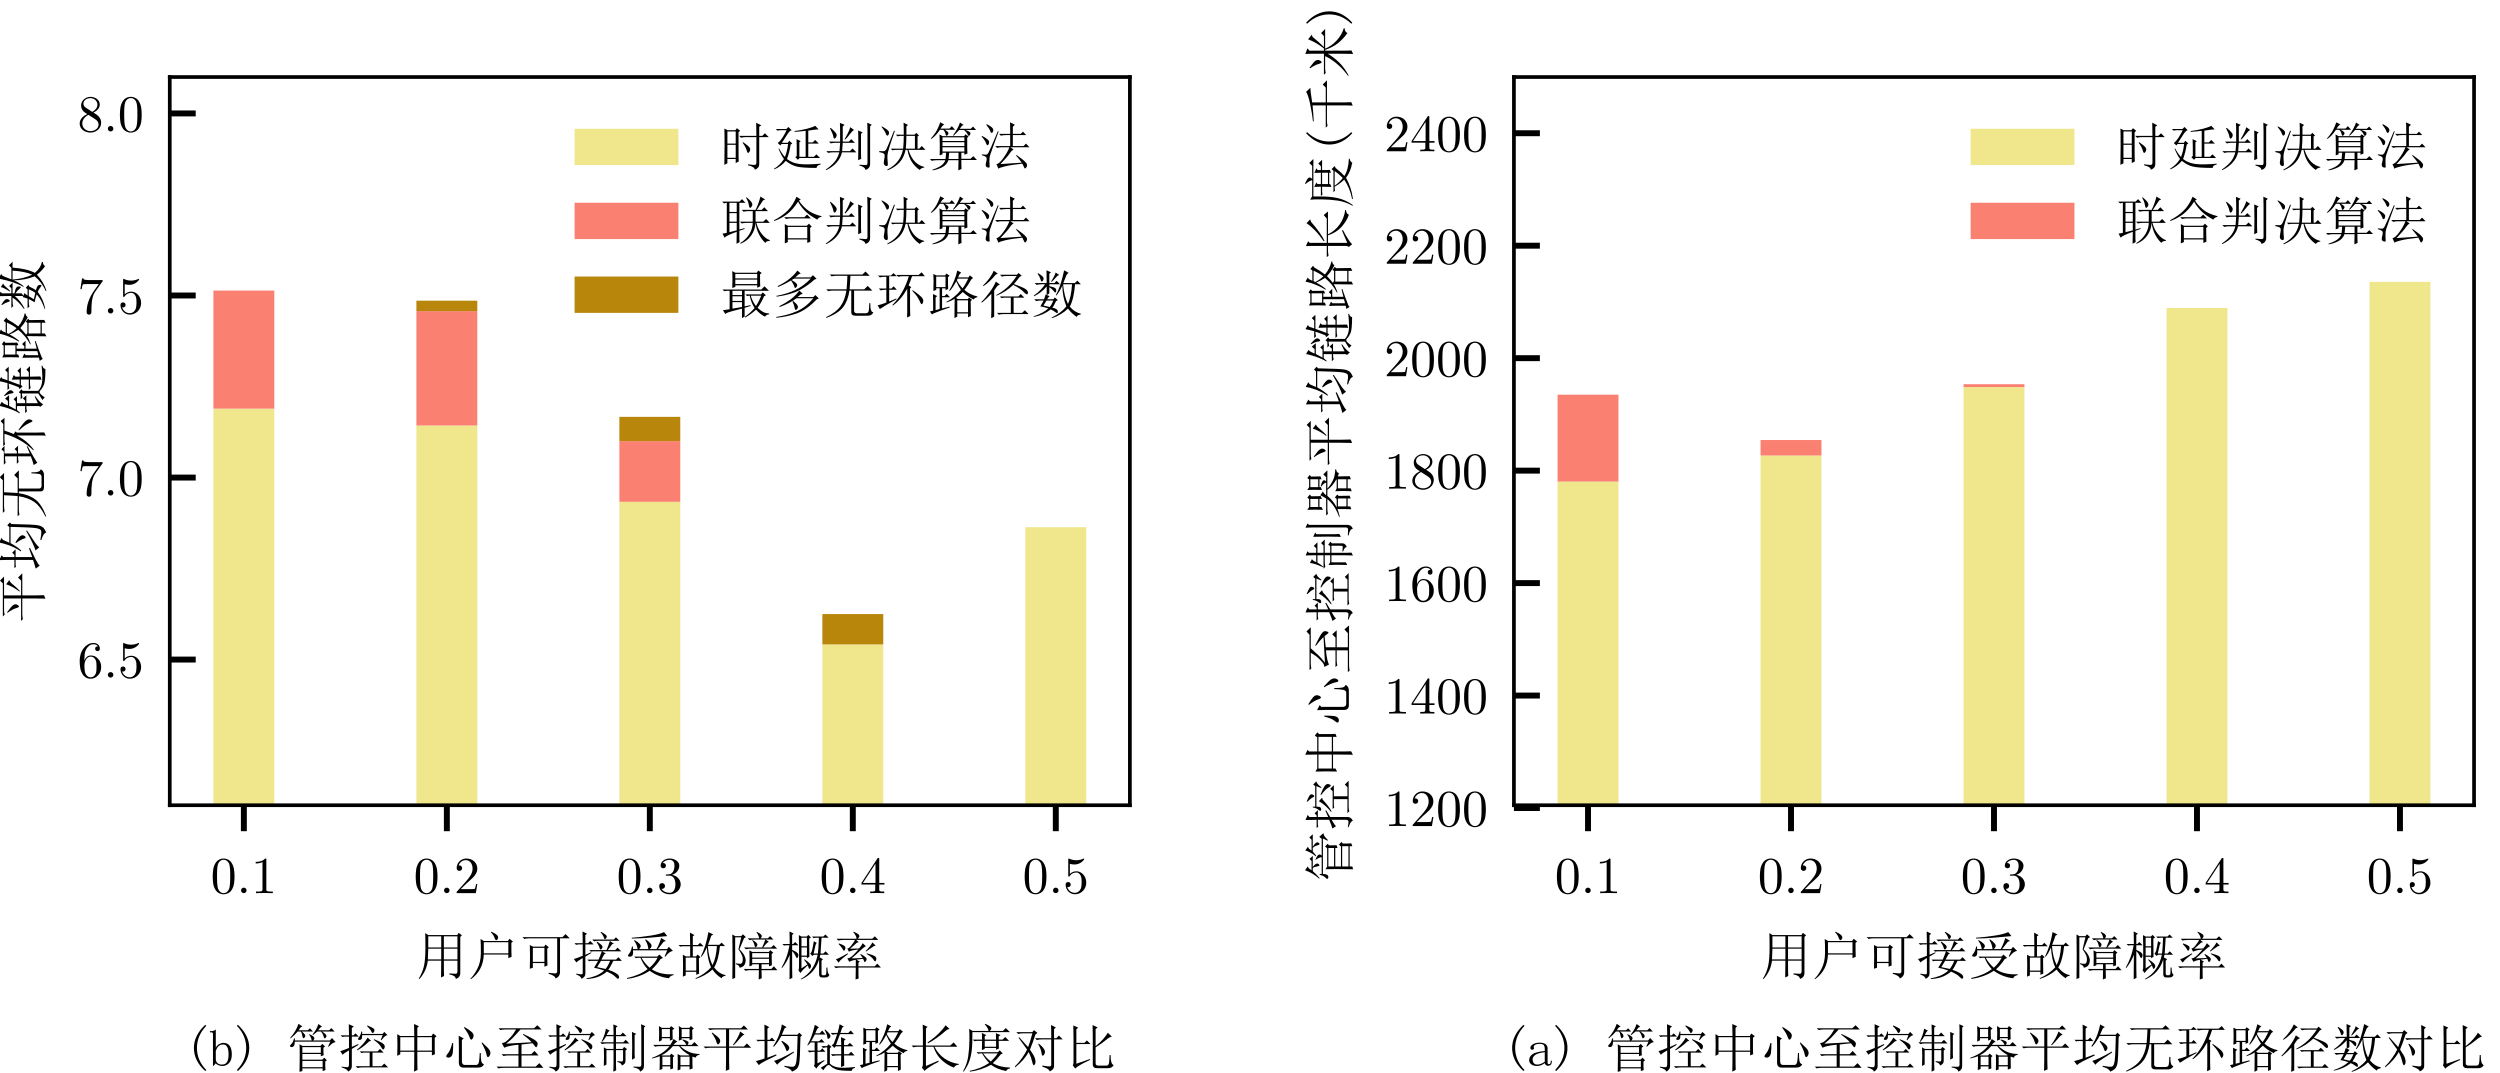 <?xml version="1.0" encoding="utf-8" standalone="no"?>
<!DOCTYPE svg PUBLIC "-//W3C//DTD SVG 1.1//EN"
  "http://www.w3.org/Graphics/SVG/1.1/DTD/svg11.dtd">
<!-- Created with matplotlib (http://matplotlib.org/) -->
<svg height="144.765pt" version="1.1" viewBox="0 0 337.205 144.765" width="337.205pt" xmlns="http://www.w3.org/2000/svg" xmlns:xlink="http://www.w3.org/1999/xlink">
 <defs>
  <style type="text/css">
*{stroke-linecap:butt;stroke-linejoin:round;}
  </style>
 </defs>
 <g id="figure_1">
  <g id="patch_1">
   <path d="M 0 144.765 
L 337.205 144.765 
L 337.205 0 
L 0 0 
z
" style="fill:#ffffff;"/>
  </g>
  <g id="axes_1">
   <g id="patch_2">
    <path d="M 22.899 108.61 
L 152.401 108.61 
L 152.401 10.39 
L 22.899 10.39 
z
" style="fill:#ffffff;"/>
   </g>
   <g id="patch_3">
    <path clip-path="url(#pcd4f2d9026)" d="M 28.785 408.183 
L 36.999 408.183 
L 36.999 55.12 
L 28.785 55.12 
z
" style="fill:#f0e68c;"/>
   </g>
   <g id="patch_4">
    <path clip-path="url(#pcd4f2d9026)" d="M 56.164 408.183 
L 64.378 408.183 
L 64.378 57.395 
L 56.164 57.395 
z
" style="fill:#f0e68c;"/>
   </g>
   <g id="patch_5">
    <path clip-path="url(#pcd4f2d9026)" d="M 83.543 408.183 
L 91.757 408.183 
L 91.757 67.685 
L 83.543 67.685 
z
" style="fill:#f0e68c;"/>
   </g>
   <g id="patch_6">
    <path clip-path="url(#pcd4f2d9026)" d="M 110.922 408.183 
L 119.136 408.183 
L 119.136 86.92 
L 110.922 86.92 
z
" style="fill:#f0e68c;"/>
   </g>
   <g id="patch_7">
    <path clip-path="url(#pcd4f2d9026)" d="M 138.301 408.183 
L 146.515 408.183 
L 146.515 71.108 
L 138.301 71.108 
z
" style="fill:#f0e68c;"/>
   </g>
   <g id="patch_8">
    <path clip-path="url(#pcd4f2d9026)" d="M 28.785 55.12 
L 36.999 55.12 
L 36.999 39.192 
L 28.785 39.192 
z
" style="fill:#fa8072;"/>
   </g>
   <g id="patch_9">
    <path clip-path="url(#pcd4f2d9026)" d="M 56.164 57.395 
L 64.378 57.395 
L 64.378 41.961 
L 56.164 41.961 
z
" style="fill:#fa8072;"/>
   </g>
   <g id="patch_10">
    <path clip-path="url(#pcd4f2d9026)" d="M 83.543 67.685 
L 91.757 67.685 
L 91.757 59.5 
L 83.543 59.5 
z
" style="fill:#fa8072;"/>
   </g>
   <g id="patch_11">
    <path clip-path="url(#pcd4f2d9026)" d="M 110.922 86.92 
L 119.136 86.92 
L 119.136 86.92 
L 110.922 86.92 
z
" style="fill:#fa8072;"/>
   </g>
   <g id="patch_12">
    <path clip-path="url(#pcd4f2d9026)" d="M 138.301 71.108 
L 146.515 71.108 
L 146.515 71.108 
L 138.301 71.108 
z
" style="fill:#fa8072;"/>
   </g>
   <g id="patch_13">
    <path clip-path="url(#pcd4f2d9026)" d="M 28.785 39.192 
L 36.999 39.192 
L 36.999 39.192 
L 28.785 39.192 
z
" style="fill:#b8860b;"/>
   </g>
   <g id="patch_14">
    <path clip-path="url(#pcd4f2d9026)" d="M 56.164 41.961 
L 64.378 41.961 
L 64.378 40.557 
L 56.164 40.557 
z
" style="fill:#b8860b;"/>
   </g>
   <g id="patch_15">
    <path clip-path="url(#pcd4f2d9026)" d="M 83.543 59.5 
L 91.757 59.5 
L 91.757 56.226 
L 83.543 56.226 
z
" style="fill:#b8860b;"/>
   </g>
   <g id="patch_16">
    <path clip-path="url(#pcd4f2d9026)" d="M 110.922 86.92 
L 119.136 86.92 
L 119.136 82.827 
L 110.922 82.827 
z
" style="fill:#b8860b;"/>
   </g>
   <g id="patch_17">
    <path clip-path="url(#pcd4f2d9026)" d="M 138.301 71.108 
L 146.515 71.108 
L 146.515 71.108 
L 138.301 71.108 
z
" style="fill:#b8860b;"/>
   </g>
   <g id="matplotlib.axis_1">
    <g id="xtick_1">
     <g id="line2d_1">
      <defs>
       <path d="M 0 0 
L 0 3.5 
" id="m35c8784a65" style="stroke:#000000;stroke-width:0.8;"/>
      </defs>
      <g>
       <use style="stroke:#000000;stroke-width:0.8;" x="32.892" xlink:href="#m35c8784a65" y="108.61"/>
      </g>
     </g>
     <g id="text_1">
      <!-- 0.1 -->
      <defs>
       <path d="M 45.906 31.906 
Q 45.906 38.703 45 45.391 
Q 44.094 52.094 40.594 57.906 
Q 38.094 62.094 33.891 64.391 
Q 29.703 66.703 24.906 66.703 
Q 20.094 66.703 15.891 64.391 
Q 11.703 62.094 9.203 57.906 
Q 5.703 52.094 4.797 45.391 
Q 3.906 38.703 3.906 31.906 
Q 3.906 25.297 4.797 18.688 
Q 5.703 12.094 9.203 6.406 
Q 11.703 2.297 15.891 0.047 
Q 20.094 -2.203 24.906 -2.203 
Q 29.703 -2.203 33.891 0.047 
Q 38.094 2.297 40.594 6.406 
Q 44.094 12.094 45 18.688 
Q 45.906 25.297 45.906 31.906 
z
M 37.594 33.5 
Q 37.594 30.297 37.547 26.688 
Q 37.5 23.094 37.297 19.688 
Q 37.094 16.297 36.641 13.25 
Q 36.203 10.203 35.406 8.094 
Q 34.094 4.594 31.297 2.297 
Q 28.5 0 24.906 0 
Q 21.297 0 18.5 2.297 
Q 15.703 4.594 14.406 8.094 
Q 13.594 10.203 13.141 13.25 
Q 12.703 16.297 12.5 19.688 
Q 12.297 23.094 12.25 26.688 
Q 12.203 30.297 12.203 33.5 
Q 12.203 36.5 12.25 39.75 
Q 12.297 43 12.5 46.141 
Q 12.703 49.297 13.141 52.094 
Q 13.594 54.906 14.406 56.906 
Q 15.797 60.094 18.594 62.25 
Q 21.406 64.406 24.906 64.406 
Q 28.406 64.406 31.203 62.25 
Q 34 60.094 35.406 56.906 
Q 36.203 54.906 36.641 52.094 
Q 37.094 49.297 37.297 46.141 
Q 37.5 43 37.547 39.75 
Q 37.594 36.5 37.594 33.5 
z
" id="Euclid-30"/>
       <path d="M 19.094 5.297 
Q 19.094 7.5 17.547 9.047 
Q 16 10.594 13.797 10.594 
Q 11.594 10.594 10.047 9.047 
Q 8.5 7.5 8.5 5.297 
Q 8.5 3.094 10.047 1.547 
Q 11.594 0 13.797 0 
Q 16 0 17.547 1.547 
Q 19.094 3.094 19.094 5.297 
z
" id="Euclid-2e"/>
       <path d="M 41.906 0 
L 41.906 3.094 
Q 40.594 3.094 39.094 3.094 
Q 37.594 3.094 36.141 3.141 
Q 34.703 3.203 33.5 3.344 
Q 32.297 3.5 31.5 3.703 
Q 30.5 3.906 29.953 4.75 
Q 29.406 5.594 29.406 6.703 
L 29.406 65.594 
Q 29.406 66.703 28.297 66.703 
L 27.094 66.703 
Q 23.594 63 18.797 61.594 
Q 14 60.203 8.906 60.203 
L 8.906 57.203 
Q 12.406 57.203 15.75 57.797 
Q 19.094 58.406 22 59.797 
L 22 6.703 
Q 22 5.594 21.453 4.75 
Q 20.906 3.906 19.906 3.703 
Q 19.094 3.5 17.844 3.344 
Q 16.594 3.203 15.188 3.141 
Q 13.797 3.094 12.297 3.094 
Q 10.797 3.094 9.5 3.094 
L 9.5 0 
Q 25.703 0.594 41.906 0 
z
" id="Euclid-31"/>
      </defs>
      <g transform="translate(28.419 120.469)scale(0.07 -0.07)">
       <use xlink:href="#Euclid-30"/>
       <use x="50" xlink:href="#Euclid-2e"/>
       <use x="77.8" xlink:href="#Euclid-31"/>
      </g>
     </g>
    </g>
    <g id="xtick_2">
     <g id="line2d_2">
      <g>
       <use style="stroke:#000000;stroke-width:0.8;" x="60.271" xlink:href="#m35c8784a65" y="108.61"/>
      </g>
     </g>
     <g id="text_2">
      <!-- 0.2 -->
      <defs>
       <path d="M 44.797 17.406 
L 42.297 17.406 
Q 42.094 16.203 41.844 14.797 
Q 41.594 13.406 41.297 12.094 
Q 41 10.797 40.641 9.75 
Q 40.297 8.703 39.906 8.297 
Q 39.703 8.094 37.844 7.938 
Q 36 7.797 33.453 7.75 
Q 30.906 7.703 28 7.703 
Q 25.094 7.703 22.906 7.703 
L 12.797 7.703 
L 24.297 18.906 
Q 27.203 21.703 30.75 24.703 
Q 34.297 27.703 37.438 31.094 
Q 40.594 34.5 42.688 38.453 
Q 44.797 42.406 44.797 47.203 
Q 44.797 51.406 43.25 54.953 
Q 41.703 58.5 38.891 61.141 
Q 36.094 63.797 32.141 65.25 
Q 28.203 66.703 23.5 66.703 
Q 19.703 66.703 16.297 65.25 
Q 12.906 63.797 10.406 61.297 
Q 7.906 58.797 6.453 55.391 
Q 5 52 5 48.203 
Q 5 45.594 6.641 44.25 
Q 8.297 42.906 10.203 42.906 
Q 12.203 42.906 13.844 44.25 
Q 15.5 45.594 15.5 48.203 
Q 15.5 49.703 14.844 50.797 
Q 14.203 51.906 13.25 52.547 
Q 12.297 53.203 11.094 53.344 
Q 9.906 53.5 8.797 53.203 
Q 10.297 57.703 14 60.641 
Q 17.703 63.594 22.5 63.594 
Q 25.797 63.594 28.25 62.25 
Q 30.703 60.906 32.344 58.656 
Q 34 56.406 34.844 53.453 
Q 35.703 50.5 35.703 47.203 
Q 35.703 43.203 34.344 39.547 
Q 33 35.906 30.797 32.547 
Q 28.594 29.203 25.844 25.953 
Q 23.094 22.703 20.297 19.594 
L 5.203 2.703 
Q 5 2.297 5 2.094 
L 5 0 
L 42 0 
z
" id="Euclid-32"/>
      </defs>
      <g transform="translate(55.798 120.469)scale(0.07 -0.07)">
       <use xlink:href="#Euclid-30"/>
       <use x="50" xlink:href="#Euclid-2e"/>
       <use x="77.8" xlink:href="#Euclid-32"/>
      </g>
     </g>
    </g>
    <g id="xtick_3">
     <g id="line2d_3">
      <g>
       <use style="stroke:#000000;stroke-width:0.8;" x="87.65" xlink:href="#m35c8784a65" y="108.61"/>
      </g>
     </g>
     <g id="text_3">
      <!-- 0.3 -->
      <defs>
       <path d="M 45.594 17.094 
Q 45.594 20.906 43.938 24.344 
Q 42.297 27.797 39.406 30.297 
Q 37.094 32.297 34.438 33.5 
Q 31.797 34.703 28.906 35.203 
Q 31.906 36.203 34.453 37.891 
Q 37 39.594 38.844 41.891 
Q 40.703 44.203 41.797 47 
Q 42.906 49.797 42.906 53 
Q 42.906 56.094 41.297 58.594 
Q 39.703 61.094 37.297 62.797 
Q 34.5 64.797 31.203 65.75 
Q 27.906 66.703 24.406 66.703 
Q 21.094 66.703 17.938 65.75 
Q 14.797 64.797 12.344 63 
Q 9.906 61.203 8.406 58.641 
Q 6.906 56.094 6.906 52.906 
Q 6.906 50.406 8.5 49.156 
Q 10.094 47.906 12 47.906 
Q 13.906 47.906 15.5 49.156 
Q 17.094 50.406 17.094 52.906 
Q 17.094 55.797 15.047 57.094 
Q 13 58.406 10.906 57.906 
Q 12.703 60.797 16.344 62.5 
Q 20 64.203 24.406 64.203 
Q 28.594 64.203 31.297 61 
Q 32.703 59.406 33.141 57.344 
Q 33.594 55.297 33.594 53 
Q 33.594 49.906 32.938 46.953 
Q 32.297 44 31 41.703 
Q 29.703 39.406 27.75 37.953 
Q 25.797 36.5 23.203 36.297 
Q 21.797 36.094 20.406 36.094 
Q 19 36.094 17.594 35.906 
Q 17.203 35.906 16.891 35.594 
Q 16.594 35.297 16.703 34.906 
L 16.703 34.594 
Q 16.703 33.703 17.594 33.703 
L 24.406 33.703 
Q 26.906 33.703 29 32.391 
Q 31.094 31.094 32.5 29 
Q 34.203 26.406 34.797 23.344 
Q 35.406 20.297 35.406 17.094 
Q 35.406 13.906 34.797 10.844 
Q 34.203 7.797 32.5 5.203 
Q 31.094 3.094 29 1.844 
Q 26.906 0.594 24.406 0.594 
Q 19.297 0.594 15 2.641 
Q 10.703 4.703 8.703 8.297 
Q 9.797 8.094 11 8.344 
Q 12.203 8.594 13.141 9.297 
Q 14.094 10 14.688 11.094 
Q 15.297 12.203 15.297 13.797 
Q 15.297 16.594 13.547 17.938 
Q 11.797 19.297 9.703 19.297 
Q 7.703 19.297 5.953 17.938 
Q 4.203 16.594 4.203 13.797 
Q 4.203 10 5.891 7.047 
Q 7.594 4.094 10.438 2.047 
Q 13.297 0 16.938 -1.094 
Q 20.594 -2.203 24.406 -2.203 
Q 28.594 -2.203 32.438 -0.797 
Q 36.297 0.594 39.406 3.406 
Q 42.297 6 43.938 9.594 
Q 45.594 13.203 45.594 17.094 
z
" id="Euclid-33"/>
      </defs>
      <g transform="translate(83.177 120.469)scale(0.07 -0.07)">
       <use xlink:href="#Euclid-30"/>
       <use x="50" xlink:href="#Euclid-2e"/>
       <use x="77.8" xlink:href="#Euclid-33"/>
      </g>
     </g>
    </g>
    <g id="xtick_4">
     <g id="line2d_4">
      <g>
       <use style="stroke:#000000;stroke-width:0.8;" x="115.029" xlink:href="#m35c8784a65" y="108.61"/>
      </g>
     </g>
     <g id="text_4">
      <!-- 0.4 -->
      <defs>
       <path d="M 47 16.594 
L 47 19.703 
L 37 19.703 
L 37 66.703 
Q 37 67.797 35.906 67.797 
L 34.906 67.797 
Q 34.203 67.797 33.797 67.203 
L 2.797 19.703 
L 2.797 16.594 
L 29.297 16.594 
L 29.297 6.703 
Q 29.297 5.703 28.891 4.844 
Q 28.5 4 27.703 3.703 
Q 26.406 3.203 24 3.141 
Q 21.594 3.094 19.5 3.094 
L 19.5 0 
Q 33.203 0.594 46.703 0 
L 46.703 3.094 
Q 44.703 3.094 42.25 3.141 
Q 39.797 3.203 38.594 3.703 
Q 37.797 4 37.391 4.844 
Q 37 5.703 37 6.703 
L 37 16.594 
z
M 29.797 19.703 
L 5.594 19.703 
L 29.797 56.797 
z
" id="Euclid-34"/>
      </defs>
      <g transform="translate(110.556 120.469)scale(0.07 -0.07)">
       <use xlink:href="#Euclid-30"/>
       <use x="50" xlink:href="#Euclid-2e"/>
       <use x="77.8" xlink:href="#Euclid-34"/>
      </g>
     </g>
    </g>
    <g id="xtick_5">
     <g id="line2d_5">
      <g>
       <use style="stroke:#000000;stroke-width:0.8;" x="142.408" xlink:href="#m35c8784a65" y="108.61"/>
      </g>
     </g>
     <g id="text_5">
      <!-- 0.5 -->
      <defs>
       <path d="M 44.797 20.094 
Q 44.797 24.297 43.438 28.297 
Q 42.094 32.297 39.406 35.5 
Q 36.797 38.5 33.344 40.297 
Q 29.906 42.094 26 42.094 
Q 22 42.094 18.797 40.75 
Q 15.594 39.406 13.203 36.906 
L 13.203 56.5 
Q 17.203 55.203 21.906 55.203 
Q 27.5 55.203 32.5 57.75 
Q 37.5 60.297 40.703 64.906 
Q 40.906 65.094 40.906 65.703 
Q 40.906 66.703 39.906 66.703 
Q 39.797 66.703 39.688 66.641 
Q 39.594 66.594 39.5 66.594 
Q 32.797 63.406 25.5 63.406 
Q 18.203 63.406 11.5 66.594 
Q 11.406 66.594 11.297 66.641 
Q 11.203 66.703 11.094 66.703 
Q 10.094 66.5 10.094 65.594 
L 10.094 33 
Q 10.094 31.906 11.297 31.906 
L 11.703 31.906 
Q 12.297 31.906 12.594 32.5 
Q 14.703 36 18.047 37.891 
Q 21.406 39.797 26 39.797 
Q 28.406 39.797 30.406 38.25 
Q 32.406 36.703 33.703 34.297 
Q 35.406 31.094 35.656 27.5 
Q 35.906 23.906 35.906 20.094 
Q 35.906 16.297 35.344 12.641 
Q 34.797 9 32.797 6 
Q 31.094 3.5 28.5 2.047 
Q 25.906 0.594 23 0.594 
Q 17.703 0.594 13.641 3.797 
Q 9.594 7 8.203 11.906 
Q 9.203 11.5 10.391 11.594 
Q 11.594 11.703 12.547 12.297 
Q 13.5 12.906 14.141 13.953 
Q 14.797 15 14.797 16.5 
Q 14.797 19 13.25 20.203 
Q 11.703 21.406 9.906 21.406 
Q 8.094 21.406 6.547 20.203 
Q 5 19 5 16.5 
Q 5 12.703 6.391 9.297 
Q 7.797 5.906 10.188 3.344 
Q 12.594 0.797 15.891 -0.703 
Q 19.203 -2.203 23 -2.203 
Q 27.406 -2.203 31.344 -0.5 
Q 35.297 1.203 38.406 4.297 
Q 41.5 7.5 43.141 11.547 
Q 44.797 15.594 44.797 20.094 
z
" id="Euclid-35"/>
      </defs>
      <g transform="translate(137.935 120.469)scale(0.07 -0.07)">
       <use xlink:href="#Euclid-30"/>
       <use x="50" xlink:href="#Euclid-2e"/>
       <use x="77.8" xlink:href="#Euclid-35"/>
      </g>
     </g>
    </g>
    <g id="text_6">
     <!-- 用户可接受故障概率 -->
     <defs>
      <path d="M 53.125 49.219 
L 53.125 28.516 
L 79.297 28.516 
L 79.297 49.219 
z
M 63.672 1.562 
Q 73.828 0.781 76.562 0.969 
Q 79.297 1.172 79.297 6.25 
L 79.297 26.172 
L 53.125 26.172 
Q 53.125 1.172 53.516 -3.516 
L 47.656 -6.25 
Q 48.047 16.016 48.047 26.172 
L 22.266 26.172 
Q 19.531 5.469 5.859 -9.375 
L 4.688 -8.594 
Q 12.109 3.516 14.844 16.016 
Q 17.578 28.516 17.578 50.391 
Q 17.578 72.266 17.188 79.297 
L 23.047 75.391 
L 78.906 75.391 
L 81.641 79.688 
L 87.891 75 
L 84.766 71.875 
L 84.766 3.516 
Q 85.156 -6.25 76.172 -8.984 
Q 75.391 -2.344 63.672 -0.391 
z
M 23.047 73.047 
L 23.047 51.562 
L 48.047 51.562 
L 48.047 73.047 
z
M 53.125 73.047 
L 53.125 51.562 
L 79.297 51.562 
L 79.297 73.047 
z
M 23.047 49.219 
Q 22.656 32.812 22.266 28.516 
L 48.047 28.516 
L 48.047 49.219 
z
" id="SimSun-7528"/>
      <path d="M 30.078 61.719 
L 30.078 40.234 
L 77.344 40.234 
L 77.344 61.719 
z
M 44.531 82.031 
Q 53.125 78.125 55.859 75 
Q 58.594 71.875 57.422 68.938 
Q 56.25 66.016 54.297 65.625 
Q 52.344 65.234 50.578 70.5 
Q 48.828 75.781 43.75 80.859 
z
M 23.828 67.969 
L 30.078 64.062 
L 76.562 64.062 
L 79.688 68.359 
L 86.328 62.891 
L 83.203 60.547 
Q 83.203 40.234 83.594 33.594 
L 77.344 30.859 
L 77.344 37.891 
L 30.078 37.891 
Q 28.906 7.422 5.078 -9.766 
L 4.297 -8.594 
Q 10.938 -2.344 17.578 10.344 
Q 24.219 23.047 24.406 40.031 
Q 24.609 57.031 23.828 67.969 
z
" id="SimSun-6237"/>
      <path d="M 4.688 71.484 
L 81.641 71.484 
L 87.5 77.344 
L 95.703 69.141 
L 76.953 69.141 
L 76.953 5.469 
Q 77.344 -4.688 68.359 -8.203 
Q 67.578 -2.734 55.078 0.781 
L 55.078 2.734 
Q 60.938 1.953 66.594 1.562 
Q 72.266 1.172 71.484 7.031 
L 71.484 69.141 
L 17.578 69.141 
Q 12.5 69.141 8.203 67.969 
z
M 18.75 10.547 
Q 19.141 24.219 19.141 34.562 
Q 19.141 44.922 18.75 56.25 
L 25 53.125 
L 46.484 53.125 
L 48.828 57.031 
L 55.469 51.953 
L 52.344 49.219 
L 52.344 32.422 
Q 52.344 25.781 52.734 16.797 
L 46.875 14.453 
L 46.875 21.484 
L 24.609 21.484 
L 24.609 12.5 
z
M 24.609 50.781 
L 24.609 23.828 
L 46.875 23.828 
L 46.875 50.781 
z
" id="SimSun-53ef"/>
      <path d="M 39.062 66.797 
L 80.469 66.797 
L 84.766 71.094 
L 91.406 64.453 
L 51.172 64.453 
Q 46.094 64.453 42.578 63.281 
z
M 48.438 62.891 
Q 57.031 57.031 58.391 54.297 
Q 59.766 51.562 57.031 48.625 
Q 54.297 45.703 53.125 50.578 
Q 51.953 55.469 47.266 62.109 
z
M 62.109 38.281 
L 56.641 28.125 
L 84.766 28.125 
L 89.453 32.812 
L 96.094 25.781 
L 79.688 25.781 
Q 73.828 13.281 69.922 8.594 
Q 77.734 5.859 83.203 2.922 
Q 88.672 0 90.031 -2.922 
Q 91.406 -5.859 90.031 -8 
Q 88.672 -10.156 85.156 -6.438 
Q 81.641 -2.734 77.922 -0.391 
Q 74.219 1.953 67.188 5.078 
Q 60.938 -0.391 52.141 -4.297 
Q 43.359 -8.203 28.125 -9.375 
L 28.125 -7.812 
Q 36.328 -6.641 45.109 -3.312 
Q 53.906 0 62.109 7.031 
Q 53.125 10.547 42.578 12.5 
Q 46.484 19.141 50.391 25.781 
L 36.328 25.781 
L 32.812 25 
L 29.688 28.125 
L 51.172 28.125 
Q 55.078 37.109 57.422 44.141 
L 40.234 44.141 
L 36.719 43.359 
L 33.594 46.484 
L 66.406 46.484 
Q 67.969 50 69.719 54.297 
Q 71.484 58.594 73.047 64.062 
L 80.859 58.594 
L 77.344 57.812 
Q 71.875 50 68.75 46.484 
L 83.203 46.484 
L 87.891 51.172 
L 94.922 44.141 
L 58.203 44.141 
L 65.234 39.844 
z
M 48.438 13.672 
Q 57.031 12.109 64.844 10.156 
Q 69.922 16.797 73.438 25.781 
L 55.859 25.781 
Q 52.344 19.922 48.438 13.672 
z
M 56.25 81.641 
Q 63.281 77.734 65.812 75.188 
Q 68.359 72.656 65.625 69.141 
Q 62.891 65.625 61.516 70.312 
Q 60.156 75 55.078 80.859 
z
M 25.781 37.5 
L 36.719 42.188 
L 37.5 41.016 
L 25.781 33.984 
L 25.781 0.781 
Q 25.781 -5.469 17.969 -8.984 
Q 18.75 -4.688 8.203 -0.391 
L 8.203 1.172 
Q 16.797 -0.391 18.75 -0.188 
Q 20.703 0 20.703 3.125 
L 20.703 31.25 
Q 10.156 25 8.594 22.656 
L 3.516 29.297 
Q 10.547 31.25 20.703 35.547 
L 20.703 57.422 
L 12.5 57.422 
L 7.812 56.641 
L 4.688 59.766 
L 20.703 59.766 
Q 20.703 75.781 20.312 82.422 
L 28.906 78.125 
L 25.781 75.391 
L 25.781 59.766 
L 30.859 59.766 
L 35.156 64.062 
L 41.797 57.422 
L 25.781 57.422 
z
" id="SimSun-63a5"/>
      <path d="M 15.234 70.312 
Q 32.812 71.484 51.562 74.406 
Q 70.312 77.344 77.344 81.25 
L 83.594 73.438 
Q 65.625 71.875 50.969 70.5 
Q 36.328 69.141 15.234 68.75 
z
M 62.891 48.438 
Q 67.969 57.422 71.875 69.922 
L 80.859 64.062 
L 76.562 62.5 
Q 69.922 54.297 65.625 48.438 
L 83.203 48.438 
L 86.719 52.734 
L 94.531 44.922 
Q 87.5 44.141 79.688 33.594 
L 78.516 34.375 
L 83.594 46.094 
L 17.578 46.094 
Q 18.359 37.891 16.016 35.547 
Q 13.672 33.203 9.766 33.984 
Q 5.859 34.766 9.953 39.453 
Q 14.062 44.141 15.625 53.516 
L 17.188 53.516 
L 17.578 48.438 
L 26.562 48.438 
Q 26.172 50.781 25 54.875 
Q 23.828 58.984 19.531 64.844 
L 20.703 65.625 
Q 26.562 62.5 30.656 58.203 
Q 34.766 53.906 29.297 48.438 
L 47.266 48.438 
Q 46.484 53.906 45.312 57.422 
Q 44.141 60.938 41.016 66.406 
L 42.188 67.188 
Q 47.266 64.062 51.562 58.984 
Q 55.859 53.906 49.609 48.438 
z
M 19.922 33.984 
L 64.453 33.984 
L 68.359 37.891 
L 75.391 31.25 
L 70.703 29.297 
Q 63.672 18.359 53.906 9.375 
Q 70.703 -1.562 95.703 0 
L 95.703 -1.562 
Q 87.891 -3.516 87.109 -7.812 
Q 66.406 -5.469 49.609 6.641 
Q 30.859 -5.859 6.25 -8.984 
L 5.859 -7.422 
Q 30.469 -1.953 45.703 9.766 
Q 36.719 19.531 32.031 31.641 
L 26.562 31.641 
L 23.047 30.859 
z
M 33.984 31.641 
Q 40.234 20.703 49.609 12.5 
Q 59.375 21.094 64.844 31.641 
z
" id="SimSun-53d7"/>
      <path d="M 61.719 54.297 
Q 63.281 32.812 70.703 17.578 
Q 77.734 30.859 79.297 54.297 
z
M 62.891 81.25 
L 72.266 76.562 
L 68.359 74.219 
Q 67.188 69.922 62.109 56.641 
L 83.984 56.641 
L 88.281 60.938 
L 94.922 54.297 
L 85.156 54.297 
Q 82.422 26.953 73.828 12.891 
Q 83.984 0.391 95.703 -1.562 
L 95.703 -3.125 
Q 89.453 -3.906 88.281 -7.812 
Q 77.734 -1.172 70.703 8.984 
Q 57.031 -3.125 38.672 -8.984 
L 37.891 -7.812 
Q 55.859 0 67.969 13.281 
Q 61.328 26.953 59.766 51.562 
Q 55.859 41.797 49.609 33.594 
L 48.438 34.375 
Q 58.203 53.906 62.891 81.25 
z
M 44.531 30.859 
Q 44.531 9.375 44.922 1.172 
L 39.453 -1.172 
L 39.453 4.688 
L 19.141 4.688 
L 19.141 -2.344 
L 13.672 -4.688 
Q 14.062 5.859 14.062 16.406 
Q 14.062 26.953 13.672 37.5 
L 19.531 34.375 
L 27.734 34.375 
L 27.734 53.906 
L 12.109 53.906 
L 8.594 53.125 
L 5.469 56.25 
L 27.734 56.25 
Q 27.734 68.359 27.344 80.078 
L 35.938 75.391 
L 32.812 73.047 
L 32.812 56.25 
L 42.578 56.25 
L 46.875 60.547 
L 53.516 53.906 
L 32.812 53.906 
L 32.812 34.375 
L 39.062 34.375 
L 42.188 37.891 
L 47.656 32.812 
z
M 19.141 32.031 
L 19.141 7.031 
L 39.453 7.031 
L 39.453 32.031 
z
" id="SimSun-6545"/>
      <path d="M 47.266 40.625 
L 47.266 32.031 
L 79.688 32.031 
L 79.688 40.625 
z
M 47.266 29.688 
L 47.266 21.484 
L 79.688 21.484 
L 79.688 29.688 
z
M 41.797 46.094 
L 47.266 42.969 
L 79.297 42.969 
L 82.031 46.484 
L 87.891 41.406 
L 84.766 39.062 
Q 84.766 23.828 85.156 17.188 
L 79.688 15.234 
L 79.688 19.141 
L 65.234 19.141 
L 65.234 10.156 
L 83.984 10.156 
L 89.062 15.234 
L 95.703 7.812 
L 65.234 7.812 
Q 65.234 -3.516 65.625 -7.812 
L 59.766 -10.156 
Q 60.156 -1.953 60.156 7.812 
L 43.75 7.812 
Q 38.672 7.812 34.375 6.641 
L 30.859 10.156 
L 60.156 10.156 
L 60.156 19.141 
L 47.266 19.141 
L 47.266 17.188 
L 41.797 15.234 
Q 42.188 22.656 42.188 31.25 
Q 42.188 39.844 41.797 46.094 
z
M 38.672 69.141 
L 60.547 69.141 
Q 60.156 74.609 55.469 80.859 
L 56.25 81.641 
Q 62.891 78.516 65.031 75.578 
Q 67.188 72.656 63.281 69.141 
L 77.344 69.141 
L 81.641 73.438 
L 88.281 66.797 
L 51.562 66.797 
Q 46.484 66.797 42.188 65.625 
z
M 47.266 65.234 
L 48.047 66.016 
Q 53.516 62.891 56.047 59.766 
Q 58.594 56.641 55.656 53.312 
Q 52.734 50 51.75 55.266 
Q 50.781 60.547 47.266 65.234 
z
M 72.656 67.188 
L 79.297 62.5 
Q 76.172 60.938 73.625 58 
Q 71.094 55.078 68.359 51.562 
L 83.594 51.562 
L 88.672 56.25 
L 95.312 49.219 
L 44.531 49.219 
Q 39.453 49.219 35.156 48.047 
L 31.641 51.562 
L 66.406 51.562 
Q 71.484 62.891 72.656 67.188 
z
M 22.656 48.047 
Q 28.906 42.188 32.031 36.125 
Q 35.156 30.078 34.562 25 
Q 33.984 19.922 31.438 16.797 
Q 28.906 13.672 23.047 12.5 
Q 22.656 17.188 15.625 19.531 
L 15.625 21.094 
Q 21.484 19.922 24.797 20.109 
Q 28.125 20.312 28.906 25.969 
Q 29.688 31.641 27.344 36.906 
Q 25 42.188 20.703 48.047 
L 26.172 71.094 
L 14.453 71.094 
L 14.453 -7.031 
L 8.984 -9.375 
Q 9.375 8.594 9.375 33.594 
Q 9.375 58.594 8.984 76.562 
L 14.453 73.438 
L 26.172 73.438 
L 29.297 76.953 
L 35.156 71.484 
L 31.641 69.531 
z
" id="SimSun-969c"/>
      <path d="M 42.188 70.312 
L 42.188 53.906 
L 52.734 53.906 
L 52.734 70.312 
z
M 42.188 51.562 
L 42.188 35.938 
L 52.734 35.938 
L 52.734 51.562 
z
M 42.188 11.328 
L 53.516 18.75 
Q 52.344 21.484 47.266 27.734 
L 47.656 28.906 
Q 55.469 23.828 58.781 20.109 
Q 62.109 16.406 59.766 12.5 
Q 57.422 8.594 56.438 11.328 
Q 55.469 14.062 54.297 17.188 
Q 45.312 9.375 40.234 2.344 
L 36.328 7.422 
Q 37.5 9.766 37.5 14.844 
L 37.5 54.297 
Q 37.5 62.109 37.109 75.391 
L 42.188 72.656 
L 52.344 72.656 
L 55.469 75.781 
L 60.547 70.703 
L 57.031 68.75 
Q 57.031 44.141 57.422 33.594 
L 52.734 30.859 
L 52.734 33.594 
L 42.188 33.594 
z
M 78.516 37.5 
L 77.344 32.422 
L 83.594 28.906 
L 80.859 26.172 
L 80.859 1.562 
Q 80.859 -1.953 83.594 -1.953 
L 86.328 -1.953 
Q 89.844 -1.953 90.031 2.531 
Q 90.234 7.031 90.234 12.891 
L 92.188 12.891 
Q 92.188 7.031 93.156 3.516 
Q 94.141 0 96.094 -1.172 
Q 94.922 -3.906 92.969 -5.078 
Q 91.016 -6.25 87.891 -6.25 
L 81.641 -6.25 
Q 76.172 -6.25 76.172 0 
L 76.172 28.516 
Q 67.969 1.172 41.406 -10.156 
L 41.016 -8.984 
Q 66.797 5.469 73.438 37.5 
L 66.016 37.5 
L 63.281 35.156 
L 58.984 39.844 
Q 61.328 41.016 62.688 46.484 
Q 64.062 51.953 66.016 63.672 
L 71.875 60.156 
Q 69.922 59.375 69.141 55.656 
Q 68.359 51.953 65.625 39.844 
L 73.828 39.844 
Q 75 48.438 75.781 70.312 
L 69.141 70.312 
L 65.625 69.531 
L 62.5 72.656 
L 84.375 72.656 
L 88.281 76.562 
L 94.531 70.312 
L 80.859 70.312 
Q 79.688 48.438 78.906 39.844 
L 84.375 39.844 
L 88.672 44.141 
L 95.312 37.5 
z
M 24.219 12.109 
Q 24.219 6.641 24.609 -7.031 
L 19.141 -9.766 
Q 19.531 13.281 19.531 37.5 
Q 14.453 23.828 4.688 11.719 
L 3.906 12.891 
Q 8.984 21.875 12.891 32.219 
Q 16.797 42.578 19.141 55.859 
L 12.109 55.859 
L 8.594 55.078 
L 5.469 58.203 
L 19.531 58.203 
Q 19.531 68.75 19.141 82.422 
L 27.344 78.125 
L 24.219 75.781 
L 24.219 58.203 
L 26.172 58.203 
L 30.078 62.109 
L 36.328 55.859 
L 24.219 55.859 
L 24.219 46.875 
Q 31.641 43.75 34.562 40.812 
Q 37.5 37.891 35.547 33.203 
Q 33.594 28.516 31.25 34.172 
Q 28.906 39.844 24.219 44.531 
z
" id="SimSun-6982"/>
      <path d="M 13.672 58.203 
L 14.453 59.375 
Q 21.484 57.031 24.797 54.688 
Q 28.125 52.344 26.172 47.656 
Q 24.219 42.969 22.062 47.453 
Q 19.922 51.953 13.672 58.203 
z
M 8.594 28.906 
Q 13.672 30.078 31.25 40.234 
L 32.031 39.062 
Q 26.172 34.766 20.891 30.266 
Q 15.625 25.781 13.672 22.266 
z
M 81.25 53.906 
Q 75 49.219 66.797 43.75 
L 66.016 44.922 
Q 74.609 53.125 78.906 61.328 
L 85.156 55.078 
z
M 67.578 39.062 
L 67.969 40.234 
Q 81.641 36.719 84.562 33.984 
Q 87.5 31.25 85.938 26.75 
Q 84.375 22.266 81.047 27.922 
Q 77.734 33.594 67.578 39.062 
z
M 49.219 60.938 
Q 39.062 51.562 35.938 49.219 
Q 43.75 49.219 53.125 49.609 
Q 57.812 54.688 60.156 59.766 
L 66.406 53.906 
Q 63.281 53.125 53.906 44.141 
Q 44.531 35.156 38.672 30.469 
Q 49.219 30.859 60.156 31.25 
Q 58.594 33.984 55.469 38.281 
L 56.25 39.062 
Q 63.281 35.156 66.203 32.219 
Q 69.141 29.297 66.594 25.578 
Q 64.062 21.875 63.281 24.219 
Q 62.5 26.562 60.938 29.688 
Q 57.031 29.297 48.047 28.125 
L 54.688 24.219 
L 51.953 22.266 
L 51.953 15.234 
L 83.203 15.234 
L 88.281 20.312 
L 95.312 12.891 
L 51.953 12.891 
Q 51.953 -4.297 52.344 -8.203 
L 46.484 -10.156 
Q 46.875 0 46.875 12.891 
L 17.578 12.891 
Q 12.5 12.891 8.203 11.719 
L 4.688 15.234 
L 46.875 15.234 
L 46.875 27.734 
Q 38.281 26.562 34.375 23.828 
L 30.469 30.469 
Q 35.547 30.469 41.797 36.719 
Q 48.047 42.969 51.953 47.656 
Q 37.5 46.094 33.594 43.359 
L 30.469 49.609 
Q 33.594 49.219 38.672 55.859 
Q 43.75 62.5 45.312 66.016 
L 22.656 66.016 
Q 17.578 66.016 13.281 64.844 
L 9.766 68.359 
L 48.438 68.359 
Q 47.656 75 41.797 81.25 
L 42.578 82.031 
Q 50.391 78.906 52.922 75.781 
Q 55.469 72.656 50.781 68.359 
L 78.516 68.359 
L 83.594 73.047 
L 90.234 66.016 
L 47.656 66.016 
L 52.734 61.719 
z
" id="SimSun-7387"/>
     </defs>
     <g transform="translate(56.15 131.405)scale(0.07 -0.07)">
      <use xlink:href="#SimSun-7528"/>
      <use x="100" xlink:href="#SimSun-6237"/>
      <use x="200" xlink:href="#SimSun-53ef"/>
      <use x="300" xlink:href="#SimSun-63a5"/>
      <use x="400" xlink:href="#SimSun-53d7"/>
      <use x="500" xlink:href="#SimSun-6545"/>
      <use x="600" xlink:href="#SimSun-969c"/>
      <use x="700" xlink:href="#SimSun-6982"/>
      <use x="800" xlink:href="#SimSun-7387"/>
     </g>
    </g>
   </g>
   <g id="matplotlib.axis_2">
    <g id="ytick_1">
     <g id="line2d_6">
      <defs>
       <path d="M 0 0 
L 3.5 0 
" id="m6a4fad4e5e" style="stroke:#000000;stroke-width:0.8;"/>
      </defs>
      <g>
       <use style="stroke:#000000;stroke-width:0.8;" x="22.899" xlink:href="#m6a4fad4e5e" y="88.966"/>
      </g>
     </g>
     <g id="text_7">
      <!-- 6.5 -->
      <defs>
       <path d="M 45.594 20.297 
Q 45.594 25.094 44.297 28.797 
Q 43 32.5 39.797 36.094 
Q 36.797 39.406 33.5 41 
Q 30.203 42.594 25.594 42.594 
Q 21 42.594 17.891 39.797 
Q 14.797 37 13.094 32.703 
Q 13.203 38.703 13.75 44.391 
Q 14.297 50.094 17.094 55.094 
Q 19.297 59 22.75 61.594 
Q 26.203 64.203 30.5 64.203 
Q 33.594 64.203 35.938 63.141 
Q 38.297 62.094 39.5 60.094 
Q 37.5 60.5 35.75 59.344 
Q 34 58.203 34 55.594 
Q 34 53.297 35.391 52.141 
Q 36.797 51 38.5 51 
Q 40.297 51 41.688 52.141 
Q 43.094 53.297 43.094 55.594 
Q 43.094 61 39.5 63.844 
Q 35.906 66.703 30.5 66.703 
Q 24.797 66.703 20 63.844 
Q 15.203 61 11.797 56.5 
Q 7.797 51.203 6 45 
Q 4.203 38.797 4.203 32.297 
Q 4.203 25.797 5.141 19.297 
Q 6.094 12.797 9.5 7 
Q 11.906 2.797 15.953 0.297 
Q 20 -2.203 24.906 -2.203 
Q 29.594 -2.203 33 -0.594 
Q 36.406 1 39.594 4.406 
Q 42.906 8 44.25 11.75 
Q 45.594 15.5 45.594 20.297 
z
M 36.703 20.297 
Q 36.703 15.906 36.344 12.406 
Q 36 8.906 34.297 6 
Q 32.594 3.203 30.344 1.891 
Q 28.094 0.594 24.906 0.594 
Q 21.594 0.594 19 2.797 
Q 16.406 5 15.094 8.406 
Q 14.297 10.406 13.938 13.453 
Q 13.594 16.5 13.406 20 
L 13.406 20.406 
Q 13.094 24.297 13.797 27.891 
Q 14.5 31.5 16.047 34.25 
Q 17.594 37 19.938 38.703 
Q 22.297 40.406 25.5 40.406 
Q 28.594 40.406 30.688 39 
Q 32.797 37.594 34.5 34.797 
Q 36.094 32 36.391 28.391 
Q 36.703 24.797 36.703 20.297 
z
" id="Euclid-36"/>
      </defs>
      <g transform="translate(10.453 91.395)scale(0.07 -0.07)">
       <use xlink:href="#Euclid-36"/>
       <use x="50" xlink:href="#Euclid-2e"/>
       <use x="77.8" xlink:href="#Euclid-35"/>
      </g>
     </g>
    </g>
    <g id="ytick_2">
     <g id="line2d_7">
      <g>
       <use style="stroke:#000000;stroke-width:0.8;" x="22.899" xlink:href="#m6a4fad4e5e" y="64.411"/>
      </g>
     </g>
     <g id="text_8">
      <!-- 7.0 -->
      <defs>
       <path d="M 48.406 62.5 
L 48.406 64.406 
L 29.594 64.406 
Q 27.703 64.406 25.5 64.406 
Q 23.406 64.406 21.297 64.453 
Q 19.203 64.5 17.391 64.641 
Q 15.594 64.797 14.406 65 
Q 13.094 65.203 12.094 65.891 
Q 11.094 66.594 11.297 67.703 
L 8.797 67.703 
L 5.594 47 
L 8.094 47 
Q 8.297 48.203 8.5 49.594 
Q 8.703 51 9 52.297 
Q 9.297 53.594 9.688 54.641 
Q 10.094 55.703 10.594 56.203 
Q 10.797 56.406 12.797 56.5 
Q 14.797 56.594 17.547 56.641 
Q 20.297 56.703 23.406 56.703 
Q 26.594 56.703 29 56.703 
L 41 56.703 
L 31.703 43.594 
Q 25.203 34.5 21.391 24.047 
Q 17.594 13.594 17.594 2.406 
Q 17.594 0.094 19.047 -1.094 
Q 20.5 -2.297 22.203 -2.297 
Q 23.906 -2.297 25.344 -1.094 
Q 26.797 0.094 26.797 2.406 
Q 26.797 7.797 26.938 13.188 
Q 27.094 18.594 27.797 23.75 
Q 28.5 28.906 30 33.656 
Q 31.5 38.406 34.297 42.297 
L 48.203 61.906 
Q 48.406 62.297 48.406 62.5 
z
" id="Euclid-37"/>
      </defs>
      <g transform="translate(10.453 66.84)scale(0.07 -0.07)">
       <use xlink:href="#Euclid-37"/>
       <use x="50" xlink:href="#Euclid-2e"/>
       <use x="77.8" xlink:href="#Euclid-30"/>
      </g>
     </g>
    </g>
    <g id="ytick_3">
     <g id="line2d_8">
      <g>
       <use style="stroke:#000000;stroke-width:0.8;" x="22.899" xlink:href="#m6a4fad4e5e" y="39.856"/>
      </g>
     </g>
     <g id="text_9">
      <!-- 7.5 -->
      <g transform="translate(10.453 42.285)scale(0.07 -0.07)">
       <use xlink:href="#Euclid-37"/>
       <use x="50" xlink:href="#Euclid-2e"/>
       <use x="77.8" xlink:href="#Euclid-35"/>
      </g>
     </g>
    </g>
    <g id="ytick_4">
     <g id="line2d_9">
      <g>
       <use style="stroke:#000000;stroke-width:0.8;" x="22.899" xlink:href="#m6a4fad4e5e" y="15.301"/>
      </g>
     </g>
     <g id="text_10">
      <!-- 8.0 -->
      <defs>
       <path d="M 45.594 16.797 
Q 45.594 21.594 43.188 25.688 
Q 40.797 29.797 36.797 32.406 
L 30.797 36.297 
Q 33.203 37.5 35.391 39.047 
Q 37.594 40.594 39.25 42.547 
Q 40.906 44.5 41.906 46.797 
Q 42.906 49.094 42.906 51.797 
Q 42.906 55.203 41.406 57.953 
Q 39.906 60.703 37.344 62.641 
Q 34.797 64.594 31.547 65.641 
Q 28.297 66.703 24.906 66.703 
Q 21.297 66.703 18.047 65.391 
Q 14.797 64.094 12.297 61.844 
Q 9.797 59.594 8.344 56.547 
Q 6.906 53.5 6.906 49.906 
Q 6.906 45.594 9.047 42 
Q 11.203 38.406 14.703 36.094 
L 18.703 33.5 
Q 15.703 32.094 13.094 30.25 
Q 10.5 28.406 8.5 26.094 
Q 6.5 23.797 5.344 21.047 
Q 4.203 18.297 4.203 15 
Q 4.203 11.094 5.953 7.891 
Q 7.703 4.703 10.547 2.453 
Q 13.406 0.203 17.156 -1 
Q 20.906 -2.203 24.906 -2.203 
Q 29.094 -2.203 32.844 -0.75 
Q 36.594 0.703 39.438 3.25 
Q 42.297 5.797 43.938 9.25 
Q 45.594 12.703 45.594 16.797 
z
M 38.406 51.797 
Q 38.406 47.203 35.594 43.641 
Q 32.797 40.094 28.5 37.703 
L 16.297 45.594 
Q 14.094 47 12.75 49.094 
Q 11.406 51.203 11.406 53.703 
Q 11.406 56 12.5 57.953 
Q 13.594 59.906 15.438 61.297 
Q 17.297 62.703 19.75 63.453 
Q 22.203 64.203 24.906 64.203 
Q 27.594 64.203 30.047 63.25 
Q 32.5 62.297 34.344 60.641 
Q 36.203 59 37.297 56.703 
Q 38.406 54.406 38.406 51.797 
z
M 40.594 13.297 
Q 40.594 10.5 39.344 8.141 
Q 38.094 5.797 35.891 4.141 
Q 33.703 2.5 30.844 1.547 
Q 28 0.594 24.906 0.594 
Q 21.703 0.594 18.844 1.688 
Q 16 2.797 13.844 4.75 
Q 11.703 6.703 10.453 9.344 
Q 9.203 12 9.203 15 
Q 9.203 20.594 12.547 25 
Q 15.906 29.406 21 32 
L 34.703 23.203 
Q 37.297 21.5 38.938 18.891 
Q 40.594 16.297 40.594 13.297 
z
" id="Euclid-38"/>
      </defs>
      <g transform="translate(10.453 17.73)scale(0.07 -0.07)">
       <use xlink:href="#Euclid-38"/>
       <use x="50" xlink:href="#Euclid-2e"/>
       <use x="77.8" xlink:href="#Euclid-30"/>
      </g>
     </g>
    </g>
    <g id="text_11">
     <!-- 平均无环链路数 -->
     <defs>
      <path d="M 52.734 11.719 
Q 52.734 3.125 53.125 -5.469 
L 46.484 -8.203 
Q 46.875 3.906 46.875 13.672 
L 46.875 36.328 
L 16.406 36.328 
Q 11.328 36.328 7.031 35.156 
L 3.516 38.672 
L 46.875 38.672 
L 46.875 71.484 
L 25 71.484 
Q 19.922 71.484 15.625 70.312 
L 12.109 73.828 
L 75.781 73.828 
L 81.25 79.297 
L 89.062 71.484 
L 52.734 71.484 
L 52.734 38.672 
L 81.25 38.672 
L 87.109 44.531 
L 95.312 36.328 
L 52.734 36.328 
z
M 74.219 67.578 
L 82.422 61.328 
Q 79.297 61.328 73.625 54.297 
Q 67.969 47.266 61.328 41.016 
L 60.156 41.797 
Q 70.312 55.469 74.219 67.578 
z
M 20.312 65.625 
Q 31.641 57.422 33.984 53.906 
Q 36.328 50.391 35.344 47.453 
Q 34.375 44.531 32.219 42.969 
Q 30.078 41.406 28.125 48.234 
Q 26.172 55.078 19.141 64.844 
z
" id="SimSun-5e73"/>
      <path d="M 63.672 76.172 
L 59.766 73.828 
Q 57.031 67.578 54.297 61.328 
L 84.375 61.328 
L 87.891 65.234 
L 93.359 60.156 
L 90.234 57.422 
Q 89.453 12.5 87.688 5.266 
Q 85.938 -1.953 82.422 -4.875 
Q 78.906 -7.812 73.828 -9.766 
Q 72.266 -3.906 59.375 -0.391 
L 59.375 1.562 
Q 71.484 -0.781 76.359 -0.188 
Q 81.25 0.391 82.609 11.719 
Q 83.984 23.047 84.766 58.984 
L 53.516 58.984 
Q 46.484 46.094 39.062 38.281 
L 37.5 39.062 
Q 44.922 50 49.219 61.719 
Q 53.516 73.438 54.297 81.25 
z
M 54.688 49.609 
Q 63.672 44.531 66.984 40.234 
Q 70.312 35.938 66.984 31.641 
Q 63.672 27.344 62.109 33.203 
Q 60.547 39.062 53.516 48.438 
z
M 77.734 27.344 
Q 70.703 22.266 59.953 15.422 
Q 49.219 8.594 45.312 3.516 
L 39.453 10.938 
Q 44.922 12.5 54.094 16.797 
Q 63.281 21.094 76.953 28.906 
z
M 26.562 17.188 
L 43.359 23.438 
L 44.141 21.484 
Q 29.297 14.453 20.703 9.953 
Q 12.109 5.469 10.156 2.734 
L 4.297 10.547 
Q 14.844 13.281 21.094 15.625 
L 21.094 49.219 
L 11.719 49.219 
L 8.203 48.438 
L 5.078 51.562 
L 21.094 51.562 
Q 21.094 73.438 20.703 80.859 
L 30.078 76.172 
L 26.562 73.047 
L 26.562 51.562 
L 30.859 51.562 
L 35.156 55.859 
L 41.406 49.219 
L 26.562 49.219 
z
" id="SimSun-5747"/>
      <path d="M 44.141 45.312 
Q 45.312 59.766 45.703 71.484 
L 24.609 71.484 
Q 19.531 71.484 15.234 70.312 
L 11.719 73.828 
L 74.609 73.828 
L 80.469 79.688 
L 88.672 71.484 
L 51.562 71.484 
Q 51.172 62.891 50 45.312 
L 78.125 45.312 
L 84.766 51.953 
L 93.75 42.969 
L 58.594 42.969 
L 58.594 3.906 
Q 58.984 -1.172 65.234 -0.781 
L 81.25 -0.781 
Q 85.938 -0.391 86.719 3.703 
Q 87.5 7.812 87.891 18.75 
L 89.844 18.75 
Q 89.453 1.172 95.703 1.172 
Q 92.578 -6.25 82.031 -5.469 
L 61.328 -5.469 
Q 53.125 -5.469 53.125 1.172 
L 53.125 42.969 
L 49.609 42.969 
Q 46.875 23.438 37.5 11.125 
Q 28.125 -1.172 5.078 -9.766 
L 4.688 -8.203 
Q 24.219 1.172 32.609 13.078 
Q 41.016 25 43.75 42.969 
L 17.969 42.969 
Q 12.891 42.969 8.594 41.797 
L 5.078 45.312 
z
" id="SimSun-65e0"/>
      <path d="M 4.688 71.875 
L 29.688 71.875 
L 34.375 76.562 
L 41.016 70.703 
L 26.172 70.703 
L 26.172 46.875 
L 30.469 46.875 
L 34.766 51.172 
L 41.016 44.531 
L 26.172 44.531 
L 26.172 21.875 
L 39.844 27.734 
L 40.234 26.172 
Q 15.234 12.5 8.203 7.422 
L 3.906 14.453 
Q 12.109 16.406 20.703 19.922 
L 20.703 44.531 
L 19.141 44.531 
Q 14.062 44.531 9.766 43.359 
L 6.25 46.875 
L 20.703 46.875 
L 20.703 69.531 
L 17.578 69.531 
Q 12.5 69.531 8.203 68.359 
z
M 66.406 46.875 
L 66.406 10.938 
Q 66.406 0.391 66.797 -5.859 
L 60.547 -8.984 
L 60.938 0.391 
Q 60.938 7.812 60.938 46.484 
Q 49.219 25.391 33.203 14.062 
L 32.422 15.234 
Q 54.297 37.5 64.062 70.703 
L 53.125 70.703 
Q 48.047 70.703 43.75 69.531 
L 40.234 73.047 
L 82.812 73.047 
L 88.672 78.125 
L 94.922 70.703 
L 70.312 70.703 
Q 67.188 61.328 63.672 52.734 
L 68.75 49.609 
z
M 71.484 43.75 
Q 86.328 33.594 89.844 28.703 
Q 93.359 23.828 91.016 19.141 
Q 88.672 14.453 86.906 18.547 
Q 85.156 22.656 81.828 28.516 
Q 78.516 34.375 70.703 42.578 
z
" id="SimSun-73af"/>
      <path d="M 66.406 62.5 
Q 62.5 52.344 58.594 41.406 
L 68.75 41.406 
Q 68.75 50.781 68.359 56.641 
L 77.344 52.734 
L 74.219 49.609 
L 74.219 41.406 
L 80.859 41.406 
L 85.547 45.703 
L 92.188 39.062 
L 74.219 39.062 
L 74.219 23.828 
L 82.812 23.828 
L 87.891 28.516 
L 94.531 21.484 
L 74.219 21.484 
Q 74.219 8.984 74.609 1.562 
L 68.359 -0.781 
Q 68.75 8.203 68.75 21.484 
L 61.719 21.484 
Q 56.641 21.484 52.344 20.312 
L 48.828 23.828 
L 68.75 23.828 
L 68.75 39.062 
L 58.203 39.062 
L 55.469 35.938 
L 50.391 41.406 
L 53.906 43.359 
Q 56.641 49.609 60.938 62.5 
L 60.938 62.5 
Q 56.25 62.5 51.953 61.328 
L 48.438 64.844 
L 61.719 64.844 
Q 64.844 75.781 65.625 81.641 
L 73.828 76.953 
L 70.703 75 
Q 69.141 70.703 67.188 64.844 
L 82.422 64.844 
L 87.109 69.531 
L 93.359 62.5 
z
M 37.891 71.484 
Q 45.703 64.844 47.453 61.328 
Q 49.219 57.812 45.891 54.484 
Q 42.578 51.172 41.984 56.641 
Q 41.406 62.109 36.719 70.703 
z
M 29.297 -2.344 
Q 37.109 2.734 41.797 5.469 
L 41.797 37.109 
L 41.797 37.109 
Q 38.281 37.109 33.984 35.938 
L 30.469 39.453 
L 41.406 39.453 
L 44.141 42.969 
L 50 37.891 
L 46.875 35.547 
L 46.875 5.859 
Q 51.562 0.781 61.125 -1.359 
Q 70.703 -3.516 95.312 -0.781 
L 95.312 -2.344 
Q 89.453 -3.906 89.062 -8.203 
Q 65.234 -8.203 58.391 -5.266 
Q 51.562 -2.344 48.047 1.359 
Q 44.531 5.078 40.422 0.781 
Q 36.328 -3.516 34.375 -7.031 
z
M 23.047 6.25 
L 35.938 12.5 
L 36.719 11.328 
Q 23.047 1.562 21.094 -3.906 
L 16.016 1.562 
Q 17.969 3.516 17.578 7.422 
L 17.578 28.516 
L 16.797 28.516 
Q 11.719 28.516 7.422 27.344 
L 3.906 30.859 
L 17.578 30.859 
L 17.578 46.484 
L 9.766 46.484 
Q 7.031 42.969 4.297 40.625 
L 3.516 41.406 
Q 12.109 55.469 17.969 80.469 
L 25.781 75.781 
Q 23.438 74.219 21.875 71.094 
Q 20.312 67.969 18.75 64.062 
L 27.344 64.062 
L 32.031 69.531 
L 38.672 61.719 
L 17.969 61.719 
Q 14.453 54.688 10.938 48.828 
L 26.172 48.828 
L 30.859 53.125 
L 36.719 46.484 
L 23.047 46.484 
L 23.047 30.859 
L 28.125 30.859 
L 32.422 35.156 
L 38.281 28.516 
L 23.047 28.516 
z
" id="SimSun-94fe"/>
      <path d="M 56.641 62.891 
Q 60.547 54.688 67.578 47.266 
Q 73.438 55.078 78.516 66.016 
L 58.203 66.016 
z
M 57.422 24.219 
L 57.422 1.172 
L 78.125 1.172 
L 78.125 24.219 
z
M 83.203 22.656 
Q 83.203 5.859 83.594 -5.859 
L 78.125 -8.594 
L 78.125 -1.172 
L 57.422 -1.172 
L 57.422 -7.031 
L 51.953 -10.156 
Q 52.344 2.344 52.344 27.344 
Q 46.875 23.438 36.719 19.922 
L 36.328 21.094 
Q 52.344 29.297 64.453 44.141 
Q 59.375 51.562 55.469 60.938 
Q 49.609 49.609 42.969 42.188 
L 41.797 42.969 
Q 53.125 61.719 57.422 81.641 
L 65.234 77.344 
L 62.109 75 
Q 61.328 73.438 58.984 68.359 
L 78.906 68.359 
L 81.641 72.266 
L 87.891 67.188 
L 84.375 64.453 
Q 78.516 53.516 71.094 44.141 
Q 82.031 34.766 96.094 31.641 
L 96.094 30.078 
Q 91.016 29.688 89.062 25.781 
Q 77.734 31.25 67.969 40.234 
Q 63.281 35.547 55.078 28.906 
L 58.594 26.562 
L 77.734 26.562 
L 80.078 29.688 
L 85.938 25 
z
M 16.797 69.922 
L 16.797 49.609 
L 34.766 49.609 
L 34.766 69.922 
z
M 15.625 5.469 
L 23.438 7.422 
L 23.438 47.266 
L 16.797 47.266 
L 16.797 44.141 
L 11.328 42.188 
Q 11.719 51.562 11.719 60.156 
Q 11.719 68.75 11.328 75 
L 16.797 72.266 
L 33.984 72.266 
L 36.719 75.781 
L 42.578 71.484 
L 39.453 68.75 
Q 39.453 51.953 39.844 46.094 
L 34.766 43.75 
L 34.766 47.266 
L 28.125 47.266 
L 28.125 32.422 
L 32.812 32.422 
L 37.109 36.719 
L 43.359 30.078 
L 28.125 30.078 
L 28.125 8.594 
L 42.578 12.109 
L 42.969 10.547 
Q 28.906 5.859 11.328 -1.172 
L 8.594 -3.125 
L 4.688 2.734 
L 10.938 4.297 
Q 10.938 28.125 10.547 36.328 
L 18.75 32.422 
L 15.625 29.688 
z
" id="SimSun-8def"/>
      <path d="M 29.297 23.828 
Q 26.172 18.75 23.438 14.062 
Q 28.516 12.891 35.547 11.328 
Q 39.062 15.234 42.578 23.828 
z
M 13.281 76.562 
Q 20.703 71.875 22.844 68.75 
Q 25 65.625 22.266 61.906 
Q 19.531 58.203 17.969 63.859 
Q 16.406 69.531 12.109 75.781 
z
M 46.875 77.734 
L 53.906 73.047 
Q 50.781 72.266 48.234 69.141 
Q 45.703 66.016 39.453 59.766 
L 38.281 60.547 
Q 45.703 72.266 46.875 77.734 
z
M 29.297 82.031 
L 37.891 78.125 
L 34.766 75.391 
L 34.766 57.422 
L 44.531 57.422 
L 48.828 61.719 
L 55.469 55.078 
L 34.766 55.078 
L 34.766 51.562 
Q 43.75 49.609 46.281 47.453 
Q 48.828 45.312 47.844 41.203 
Q 46.875 37.109 43.75 41.406 
Q 40.625 45.703 34.766 49.609 
L 34.766 37.5 
L 30.078 34.375 
L 35.547 32.031 
Q 33.594 31.25 30.469 26.172 
L 42.578 26.172 
L 45.312 29.688 
L 51.172 24.609 
L 47.656 22.656 
Q 43.75 13.672 40.625 10.156 
Q 46.875 8.594 49.016 6.828 
Q 51.172 5.078 51.172 1.359 
Q 51.172 -2.344 47.062 0.969 
Q 42.969 4.297 37.5 6.641 
Q 23.828 -4.297 5.078 -7.812 
L 4.688 -6.641 
Q 22.656 -0.781 32.812 8.594 
Q 25 11.328 17.578 12.5 
Q 19.141 14.844 23.828 23.828 
L 18.75 23.828 
Q 13.672 23.828 9.375 22.656 
L 5.859 26.172 
L 24.609 26.172 
Q 26.172 30.078 27.734 35.547 
L 29.688 34.766 
L 29.688 50.781 
Q 19.141 38.672 5.469 32.031 
L 4.688 33.203 
Q 19.141 43.359 26.562 55.078 
L 19.531 55.078 
Q 14.453 55.078 10.156 53.906 
L 6.641 57.422 
L 29.688 57.422 
Q 29.688 71.484 29.297 82.031 
z
M 61.328 55.078 
Q 63.281 32.422 70.703 17.188 
Q 76.953 30.469 78.516 55.078 
z
M 63.281 82.031 
L 72.266 76.953 
Q 69.141 75.781 67.578 72.266 
Q 66.016 68.75 61.719 57.422 
L 83.984 57.422 
L 88.672 62.109 
L 95.703 55.078 
L 84.375 55.078 
Q 82.031 26.172 74.219 12.109 
Q 83.203 1.172 95.312 -1.562 
L 95.312 -3.125 
Q 87.891 -4.297 87.5 -7.812 
Q 77.344 -0.781 70.703 8.203 
Q 57.812 -4.297 39.844 -10.156 
L 39.062 -8.984 
Q 57.031 -0.781 67.578 12.5 
Q 60.156 30.859 59.766 52.734 
Q 55.859 42.578 48.438 33.594 
L 47.266 34.375 
Q 56.641 50 63.281 82.031 
z
" id="SimSun-6570"/>
     </defs>
     <g transform="translate(5.551 84)rotate(-90)scale(0.07 -0.07)">
      <use xlink:href="#SimSun-5e73"/>
      <use x="100" xlink:href="#SimSun-5747"/>
      <use x="200" xlink:href="#SimSun-65e0"/>
      <use x="300" xlink:href="#SimSun-73af"/>
      <use x="400" xlink:href="#SimSun-94fe"/>
      <use x="500" xlink:href="#SimSun-8def"/>
      <use x="600" xlink:href="#SimSun-6570"/>
     </g>
    </g>
   </g>
   <g id="patch_18">
    <path d="M 22.899 108.61 
L 22.899 10.39 
" style="fill:none;stroke:#000000;stroke-linecap:square;stroke-linejoin:miter;stroke-width:0.5;"/>
   </g>
   <g id="patch_19">
    <path d="M 152.401 108.61 
L 152.401 10.39 
" style="fill:none;stroke:#000000;stroke-linecap:square;stroke-linejoin:miter;stroke-width:0.5;"/>
   </g>
   <g id="patch_20">
    <path d="M 22.899 108.61 
L 152.401 108.61 
" style="fill:none;stroke:#000000;stroke-linecap:square;stroke-linejoin:miter;stroke-width:0.5;"/>
   </g>
   <g id="patch_21">
    <path d="M 22.899 10.39 
L 152.401 10.39 
" style="fill:none;stroke:#000000;stroke-linecap:square;stroke-linejoin:miter;stroke-width:0.5;"/>
   </g>
   <g id="text_12">
    <!-- (b) 管控中心至控制器平均链路长度对比 -->
    <defs>
     <path d="M 45.312 78.516 
Q 36.328 69.141 31.828 58.391 
Q 27.344 47.656 27.344 35.938 
Q 27.344 23.828 31.828 13.281 
Q 36.328 2.734 45.312 -6.641 
L 43.359 -8.594 
Q 32.422 1.172 26.953 12.297 
Q 21.484 23.438 21.484 35.938 
Q 21.484 48.047 26.953 59.172 
Q 32.422 70.312 43.359 80.469 
z
" id="SimSun-28"/>
     <path d="M 13.672 36.328 
Q 15.625 40.625 19.922 43.156 
Q 24.219 45.703 28.125 45.703 
Q 36.328 45.703 40.422 40.031 
Q 44.531 34.375 44.531 23.438 
Q 44.531 12.5 39.25 6.828 
Q 33.984 1.172 26.172 1.172 
Q 22.266 1.172 18.938 2.531 
Q 15.625 3.906 13.281 6.25 
L 9.766 1.562 
L 8.203 1.562 
L 8.203 62.891 
Q 8.203 64.453 7.422 65.234 
Q 6.641 66.016 4.688 66.016 
L 2.344 66.016 
L 2.344 68.359 
L 5.859 68.359 
Q 7.812 68.359 9.766 69.141 
Q 11.719 69.922 13.672 71.484 
z
M 13.672 14.453 
Q 13.672 10.156 16.594 7.031 
Q 19.531 3.906 25.391 3.906 
Q 32.422 3.906 35.344 8.781 
Q 38.281 13.672 38.281 23.438 
Q 38.281 32.812 35.734 37.688 
Q 33.203 42.578 27.734 42.578 
Q 23.047 42.578 19.531 39.844 
Q 16.016 37.109 13.672 30.078 
z
" id="SimSun-62"/>
     <path d="M 4.297 78.516 
L 6.25 80.469 
Q 17.188 70.312 22.656 59.172 
Q 28.125 48.047 28.125 35.938 
Q 28.125 23.438 22.656 12.297 
Q 17.188 1.172 6.25 -8.594 
L 4.297 -6.641 
Q 13.281 2.734 17.766 13.281 
Q 22.266 23.828 22.266 35.938 
Q 22.266 47.656 17.766 58.391 
Q 13.281 69.141 4.297 78.516 
z
" id="SimSun-29"/>
     <path id="SimSun-20"/>
     <path d="M 80.078 39.062 
L 84.375 48.047 
L 16.016 48.047 
Q 15.625 41.797 14.453 40.031 
Q 13.281 38.281 11.125 37.688 
Q 8.984 37.109 7.422 38.281 
Q 5.859 39.453 6.828 40.812 
Q 7.812 42.188 9.562 43.938 
Q 11.328 45.703 12.5 48.438 
Q 13.672 51.172 14.453 54.297 
L 16.016 54.297 
L 16.016 50.391 
L 48.438 50.391 
Q 48.047 53.125 46.875 55.859 
Q 45.703 58.594 43.359 61.719 
L 43.75 62.5 
Q 53.516 58.203 53.516 55.078 
Q 53.516 51.953 51.172 50.391 
L 83.594 50.391 
L 87.5 55.078 
L 94.531 47.266 
Q 90.234 46.094 88.281 44.719 
Q 86.328 43.359 81.25 38.281 
z
M 74.609 9.766 
Q 74.609 5.469 74.609 0.969 
Q 74.609 -3.516 75 -6.641 
L 69.531 -8.594 
L 69.531 -3.516 
L 30.469 -3.516 
L 30.469 -8.594 
L 25 -10.156 
Q 25.391 3.125 25.391 20.312 
Q 25.391 37.5 25 42.969 
L 30.469 39.844 
L 65.234 39.844 
L 69.141 43.75 
L 74.219 38.672 
L 71.094 36.328 
L 71.094 28.516 
Q 71.094 25 71.484 21.875 
L 66.016 19.922 
L 66.016 24.219 
L 30.469 24.219 
L 30.469 13.281 
L 68.75 13.281 
L 72.656 17.188 
L 77.734 12.109 
z
M 30.469 37.5 
L 30.469 26.562 
L 66.016 26.562 
L 66.016 37.5 
z
M 30.469 10.938 
L 30.469 -1.172 
L 69.531 -1.172 
L 69.531 10.938 
z
M 23.047 82.422 
L 30.469 77.344 
L 26.953 75.391 
L 23.047 69.922 
L 41.016 69.922 
L 44.922 73.828 
L 50.781 67.578 
L 29.297 67.578 
Q 33.594 64.453 35.156 61.906 
Q 36.719 59.375 35.734 57.422 
Q 34.766 55.469 33.203 54.875 
Q 31.641 54.297 31.047 56.641 
Q 30.469 58.984 29.688 62.5 
Q 28.906 66.016 27.344 67.578 
L 21.484 67.578 
Q 16.406 61.328 7.812 54.297 
L 7.031 55.469 
Q 12.5 61.328 16.594 68.359 
Q 20.703 75.391 23.047 82.422 
z
M 61.328 82.031 
L 68.359 76.953 
L 64.844 75 
L 60.938 69.922 
L 82.031 69.922 
L 86.328 74.219 
L 92.578 67.578 
L 68.359 67.578 
Q 73.438 64.453 75.391 62.109 
Q 77.344 59.766 76.75 57.812 
Q 76.172 55.859 74.406 54.688 
Q 72.656 53.516 71.484 57.609 
Q 70.312 61.719 69.141 63.672 
Q 67.969 65.625 66.406 67.578 
L 59.375 67.578 
Q 55.078 64.062 51.172 60.938 
L 50 61.719 
Q 55.078 67.969 57.609 73.047 
Q 60.156 78.125 61.328 82.031 
z
" id="SimSun-7ba1"/>
     <path d="M 41.016 29.297 
L 75.391 29.297 
L 80.078 33.984 
L 87.109 26.953 
L 65.625 26.953 
L 65.625 0.781 
L 83.203 0.781 
L 88.281 5.859 
L 95.703 -1.562 
L 46.094 -1.562 
Q 41.016 -1.562 36.719 -2.734 
L 33.203 0.781 
L 60.156 0.781 
L 60.156 26.953 
L 48.438 26.953 
L 44.141 26.172 
z
M 58.984 48.438 
Q 46.875 36.719 36.328 31.25 
L 35.547 32.422 
Q 49.219 43.359 56.25 55.859 
L 62.891 49.609 
z
M 67.969 51.562 
L 68.75 52.734 
Q 80.469 48.047 84.766 45.109 
Q 89.062 42.188 89.25 39.062 
Q 89.453 35.938 87.5 33.594 
Q 85.547 31.25 82.422 37.297 
Q 79.297 43.359 67.969 51.562 
z
M 81.641 51.562 
L 85.156 60.547 
L 45.703 60.547 
Q 45.703 57.031 45.312 54.875 
Q 44.922 52.734 42.766 51.75 
Q 40.625 50.781 38.469 51.75 
Q 36.328 52.734 39.641 56.641 
Q 42.969 60.547 44.141 67.578 
L 45.703 67.578 
L 45.703 62.891 
L 85.156 62.891 
L 88.281 66.797 
L 94.531 60.547 
Q 89.844 60.547 82.812 50.781 
z
M 55.078 78.125 
L 55.859 79.297 
Q 64.062 75.781 66.984 73.828 
Q 69.922 71.875 69.328 69.141 
Q 68.75 66.406 66.984 65.031 
Q 65.234 63.672 63.469 67.578 
Q 61.719 71.484 55.078 78.125 
z
M 38.672 41.797 
L 25.781 33.984 
L 25.781 0 
Q 25.391 -6.25 18.359 -9.766 
Q 18.359 -5.469 6.25 -1.562 
L 6.25 0 
Q 14.844 -1.562 17.578 -1.172 
Q 20.312 -0.781 20.312 4.688 
L 20.312 31.25 
Q 9.375 25 8.203 22.656 
L 3.516 29.688 
Q 8.203 30.859 20.312 35.938 
L 20.312 57.812 
L 12.109 57.812 
L 7.422 57.031 
L 4.297 60.156 
L 20.312 60.156 
Q 20.312 74.219 19.922 81.641 
L 29.688 77.344 
L 25.781 74.219 
L 25.781 60.156 
L 28.906 60.156 
L 32.812 64.062 
L 39.062 57.812 
L 25.781 57.812 
L 25.781 37.891 
L 37.891 43.359 
z
" id="SimSun-63a7"/>
     <path d="M 51.953 56.641 
L 51.953 30.859 
L 80.078 30.859 
L 80.078 56.641 
z
M 46.094 58.984 
Q 46.094 74.219 45.703 82.031 
L 55.078 77.734 
L 51.953 74.609 
L 51.953 58.984 
L 79.297 58.984 
L 82.422 63.672 
L 89.062 58.594 
L 85.547 55.469 
L 85.547 32.812 
Q 85.547 28.516 85.938 23.828 
L 80.078 21.484 
L 80.078 28.516 
L 51.953 28.516 
Q 51.953 -1.172 52.344 -6.25 
L 45.703 -9.766 
Q 46.094 -0.781 46.094 28.516 
L 19.141 28.516 
L 19.141 23.828 
L 13.281 20.703 
Q 13.672 27.734 13.672 41.016 
Q 13.672 54.297 13.281 62.5 
L 19.141 58.984 
z
M 19.141 56.641 
L 19.141 30.859 
L 46.094 30.859 
L 46.094 56.641 
z
" id="SimSun-4e2d"/>
     <path d="M 42.969 76.172 
Q 52.344 70.703 56.641 66.797 
Q 60.938 62.891 60.344 58.781 
Q 59.766 54.688 57.219 52.344 
Q 54.688 50 52.344 57.219 
Q 50 64.453 41.797 75 
z
M 31.641 59.375 
L 41.406 54.297 
L 37.891 51.172 
L 37.891 11.328 
Q 37.5 3.516 43.359 3.125 
L 65.625 3.125 
Q 69.922 3.516 70.891 9.766 
Q 71.875 16.016 72.266 26.172 
L 74.219 26.172 
Q 74.219 15.625 75.188 10.734 
Q 76.172 5.859 80.469 4.297 
Q 77.344 -1.953 69.141 -1.953 
L 40.234 -1.953 
Q 31.25 -1.562 32.031 9.766 
L 32.031 41.797 
Q 32.031 51.953 31.641 59.375 
z
M 19.141 45.312 
L 21.094 45.312 
Q 21.094 32.812 20.312 26.953 
Q 19.531 21.094 16.406 18.75 
Q 13.281 16.406 9.375 17.766 
Q 5.469 19.141 10.734 25.188 
Q 16.016 31.25 19.141 45.312 
z
M 75.781 45.703 
L 76.953 46.484 
Q 88.672 35.938 91.016 32.031 
Q 93.359 28.125 92.578 24.219 
Q 91.797 20.312 89.062 18.547 
Q 86.328 16.797 85.156 23.828 
Q 83.984 30.859 75.781 45.703 
z
" id="SimSun-5fc3"/>
     <path d="M 14.844 45.312 
Q 19.531 45.703 22.844 48.234 
Q 26.172 50.781 31.828 56.828 
Q 37.5 62.891 42.188 71.484 
L 21.484 71.484 
Q 16.406 71.484 12.109 70.312 
L 8.594 73.828 
L 76.953 73.828 
L 83.203 79.688 
L 91.406 71.484 
L 50.781 71.484 
Q 41.406 60.938 36.719 56.047 
Q 32.031 51.172 23.047 44.141 
Q 47.266 45.312 72.266 46.875 
Q 66.016 53.906 55.469 61.719 
L 56.25 62.891 
Q 74.219 54.297 78.516 51.172 
Q 82.812 48.047 83.594 45.5 
Q 84.375 42.969 82.812 39.25 
Q 81.25 35.547 79.094 38.672 
Q 76.953 41.797 74.219 44.922 
Q 60.547 43.359 52.734 42.578 
L 52.734 23.828 
L 71.484 23.828 
L 77.734 30.078 
L 85.547 21.484 
L 52.734 21.484 
L 52.734 0 
L 80.078 0 
L 87.109 6.641 
L 94.922 -2.344 
L 17.578 -2.344 
Q 12.5 -2.344 8.203 -3.516 
L 4.688 0 
L 46.875 0 
L 46.875 21.484 
L 27.344 21.484 
Q 22.266 21.484 17.969 20.312 
L 14.453 23.828 
L 46.875 23.828 
L 46.875 42.188 
Q 35.156 41.016 28.703 39.453 
Q 22.266 37.891 19.531 36.328 
z
" id="SimSun-81f3"/>
     <path d="M 65.625 13.281 
Q 66.016 21.484 66.016 38.469 
Q 66.016 55.469 65.625 66.797 
L 73.828 62.891 
L 70.703 60.547 
L 70.703 24.609 
Q 70.703 21.875 71.094 16.406 
L 65.625 13.281 
z
M 83.594 69.531 
Q 83.594 75.781 83.203 81.641 
L 91.406 77.734 
L 88.672 75 
L 88.672 1.953 
Q 89.062 -6.25 81.25 -9.766 
Q 80.469 -3.516 68.359 -1.562 
L 68.359 0 
Q 75.781 -0.391 79.688 -0.391 
Q 83.594 -0.391 83.594 3.516 
z
M 30.078 60.938 
L 30.078 66.797 
Q 30.078 76.172 29.688 81.25 
L 37.891 77.734 
L 34.766 75 
L 34.766 60.938 
L 43.75 60.938 
L 48.047 65.625 
L 55.078 58.594 
L 34.766 58.594 
L 34.766 46.875 
L 48.828 46.875 
L 53.516 51.562 
L 60.547 44.531 
L 34.766 44.531 
L 34.766 33.984 
L 47.656 33.984 
L 50.391 37.891 
L 56.25 33.594 
L 53.125 30.859 
L 53.125 11.719 
Q 53.516 4.688 45.703 1.953 
Q 46.484 6.25 37.5 8.984 
L 37.5 10.547 
Q 43.359 9.766 45.891 9.766 
Q 48.438 9.766 48.438 13.672 
L 48.438 31.641 
L 34.766 31.641 
L 34.766 4.688 
Q 34.766 -1.953 35.156 -7.031 
L 29.688 -9.766 
Q 30.078 3.516 30.078 7.422 
L 30.078 31.641 
L 16.406 31.641 
L 16.406 3.906 
L 11.328 1.172 
Q 11.719 11.328 11.719 20.312 
Q 11.719 29.297 11.328 37.109 
L 16.797 33.984 
L 30.078 33.984 
L 30.078 44.531 
L 17.188 44.531 
Q 12.109 44.531 7.812 43.359 
L 4.297 46.875 
L 30.078 46.875 
L 30.078 58.594 
L 16.016 58.594 
Q 12.109 51.953 8.203 47.656 
L 7.031 48.047 
Q 10.938 56.25 12.891 62.5 
Q 14.844 68.75 15.234 73.047 
L 22.656 69.141 
Q 19.922 67.969 16.797 60.938 
z
" id="SimSun-5236"/>
     <path d="M 23.047 72.266 
L 23.047 57.031 
L 38.672 57.031 
L 38.672 72.266 
z
M 17.578 48.047 
Q 17.969 55.859 17.969 63.469 
Q 17.969 71.094 17.578 78.125 
L 23.047 74.609 
L 38.281 74.609 
L 41.016 78.125 
L 47.266 73.047 
L 43.75 70.703 
Q 43.75 56.641 44.141 52.344 
L 38.672 50 
L 38.672 54.688 
L 23.047 54.688 
L 23.047 50.781 
z
M 82.031 18.75 
Q 82.031 2.344 82.422 -3.516 
L 76.562 -5.859 
L 76.562 0.391 
L 58.984 0.391 
L 58.984 -5.469 
L 53.516 -7.422 
Q 53.906 0.781 53.906 8.781 
Q 53.906 16.797 53.516 24.219 
L 58.984 21.484 
L 75.391 21.484 
L 76.172 22.266 
Q 62.891 29.688 56.25 39.453 
L 44.531 39.453 
Q 34.375 27.344 22.266 21.484 
L 38.672 21.484 
L 41.406 25 
L 47.266 20.312 
L 44.531 17.969 
Q 44.531 1.562 44.922 -3.516 
L 39.453 -5.469 
L 39.453 0.391 
L 24.219 0.391 
L 24.219 -4.688 
L 18.75 -6.641 
Q 19.141 0 19.141 7.422 
Q 19.141 14.844 19.141 19.922 
Q 11.328 17.188 4.297 15.625 
L 3.906 16.797 
Q 14.844 20.703 23.047 25.969 
Q 31.25 31.25 38.281 39.453 
L 19.531 39.453 
Q 14.453 39.453 10.156 38.281 
L 6.641 41.797 
L 39.453 41.797 
Q 42.969 47.266 45.703 53.125 
L 53.125 48.047 
Q 49.219 46.484 45.703 41.797 
L 70.312 41.797 
Q 68.359 47.266 62.5 51.172 
L 63.281 52.344 
Q 70.703 50.391 73.438 48.234 
Q 76.172 46.094 72.656 41.797 
L 80.469 41.797 
L 85.938 47.266 
L 93.75 39.453 
L 58.594 39.453 
Q 65.234 33.203 74.016 28.906 
Q 82.812 24.609 95.703 24.219 
L 95.703 22.656 
Q 89.453 21.875 88.281 17.188 
L 82.422 19.141 
z
M 24.219 19.141 
L 24.219 2.734 
L 39.453 2.734 
L 39.453 19.141 
z
M 58.984 19.141 
L 58.984 2.734 
L 76.562 2.734 
L 76.562 19.141 
z
M 61.328 72.266 
L 61.328 57.031 
L 76.562 57.031 
L 76.562 72.266 
z
M 55.859 50 
Q 56.25 57.031 56.25 64.25 
Q 56.25 71.484 55.859 78.125 
L 61.328 74.609 
L 76.172 74.609 
L 78.906 78.125 
L 84.766 73.438 
L 81.641 70.703 
Q 81.641 57.812 82.031 52.734 
L 76.562 50.781 
L 76.562 54.688 
L 61.328 54.688 
L 61.328 51.953 
z
" id="SimSun-5668"/>
     <path d="M 26.172 40.625 
Q 26.172 63.281 26.172 67.766 
Q 26.172 72.266 25.781 80.859 
L 35.156 76.562 
L 32.031 73.438 
L 32.031 40.625 
L 78.906 40.625 
L 85.547 46.484 
L 92.578 38.281 
L 48.438 38.281 
Q 55.469 24.219 67.766 15.625 
Q 80.078 7.031 95.312 5.078 
L 95.312 3.516 
Q 89.062 3.516 85.938 -1.953 
Q 73.828 2.344 62.891 12.109 
Q 51.953 21.875 46.484 38.281 
L 32.031 38.281 
L 32.031 1.172 
Q 43.75 6.25 55.859 11.328 
L 56.641 9.375 
Q 36.328 -1.172 29.297 -8.203 
L 24.219 -1.953 
Q 26.172 0.781 26.172 3.906 
L 26.172 38.281 
L 17.188 38.281 
Q 12.109 38.281 7.812 37.109 
L 4.297 40.625 
z
M 69.922 79.688 
L 77.344 72.656 
L 72.266 70.703 
Q 50.781 51.953 35.938 44.922 
L 35.156 46.484 
Q 47.656 55.078 56.438 63.672 
Q 65.234 72.266 69.922 79.688 
z
" id="SimSun-957f"/>
     <path d="M 39.844 31.641 
Q 40.234 39.453 40.234 49.609 
L 30.078 49.609 
L 25.391 48.828 
L 22.266 51.953 
L 40.234 51.953 
Q 40.234 57.812 39.844 64.844 
L 48.438 60.547 
L 45.312 58.594 
L 45.312 51.953 
L 67.188 51.953 
Q 67.188 58.594 66.797 64.453 
L 75.781 60.547 
L 72.266 58.203 
L 72.266 51.953 
L 79.688 51.953 
L 84.766 57.031 
L 92.188 49.609 
L 72.266 49.609 
Q 72.266 38.281 72.656 34.766 
L 67.188 32.422 
L 67.188 35.938 
L 45.312 35.938 
L 45.312 33.984 
z
M 76.172 23.438 
Q 67.188 12.109 60.938 6.641 
Q 73.438 -1.172 94.141 -1.953 
L 94.141 -3.516 
Q 87.891 -4.688 86.719 -8.594 
Q 68.359 -5.078 57.422 3.516 
Q 38.672 -7.031 16.797 -9.766 
L 16.406 -8.203 
Q 37.109 -4.297 53.906 7.031 
Q 46.484 14.453 40.234 25.391 
L 36.328 25.391 
L 32.812 24.609 
L 29.688 27.734 
L 70.703 27.734 
L 74.219 31.25 
L 80.078 25.391 
z
M 42.188 25.391 
Q 49.609 15.234 57.031 9.766 
Q 64.844 17.188 70.312 25.391 
z
M 45.312 49.609 
L 45.312 38.281 
L 67.188 38.281 
L 67.188 49.609 
z
M 15.234 72.656 
L 21.875 68.75 
L 52.734 68.75 
Q 52.344 71.094 50.969 73.828 
Q 49.609 76.562 45.312 81.641 
L 46.484 82.422 
Q 55.469 78.516 57.422 75.578 
Q 59.375 72.656 55.078 68.75 
L 80.469 68.75 
L 85.938 74.219 
L 93.75 66.406 
L 21.484 66.406 
Q 21.875 42.969 20.109 29.875 
Q 18.359 16.797 14.453 7.422 
Q 10.547 -1.953 4.688 -9.766 
L 3.516 -8.984 
Q 11.328 4.688 13.469 19.531 
Q 15.625 34.375 15.812 49.797 
Q 16.016 65.234 15.234 72.656 
z
" id="SimSun-5ea6"/>
     <path d="M 6.25 66.406 
L 37.109 66.406 
L 40.234 70.312 
L 46.875 64.844 
L 42.969 61.719 
Q 37.5 44.531 32.422 32.812 
Q 40.234 21.484 41.797 16.594 
Q 43.359 11.719 43.156 8.391 
Q 42.969 5.078 40.812 2.922 
Q 38.672 0.781 36.906 8.781 
Q 35.156 16.797 30.078 28.125 
Q 26.172 21.094 19.922 13.672 
Q 13.672 6.25 3.906 -1.562 
L 3.516 0.391 
Q 10.547 7.031 16.984 16.203 
Q 23.438 25.391 26.953 32.812 
Q 15.625 48.828 10.547 55.469 
L 11.719 56.641 
Q 20.312 47.266 28.906 37.5 
Q 32.812 47.656 37.109 64.062 
L 19.141 64.062 
Q 14.062 64.062 9.766 62.891 
z
M 56.25 1.953 
Q 68.359 0 70.891 0.391 
Q 73.438 0.781 73.438 3.516 
L 73.438 52.344 
L 55.078 52.344 
Q 50 52.344 45.703 51.172 
L 42.188 54.688 
L 73.438 54.688 
L 73.438 67.969 
Q 73.438 75 73.047 80.078 
L 82.422 75.391 
L 78.906 72.266 
L 78.906 54.688 
L 83.203 54.688 
L 88.281 59.766 
L 95.703 52.344 
L 78.906 52.344 
L 78.906 0.781 
Q 78.906 -5.859 70.312 -9.375 
Q 70.312 -4.688 56.25 0 
z
M 48.438 43.359 
L 49.609 44.141 
Q 57.812 37.5 60.344 32.422 
Q 62.891 27.344 59.375 22.656 
Q 55.859 17.969 54.875 25.578 
Q 53.906 33.203 48.438 43.359 
z
" id="SimSun-5bf9"/>
     <path d="M 16.406 53.125 
Q 16.406 70.703 16.016 79.297 
L 25.391 75 
L 21.875 71.875 
L 21.875 45.703 
L 37.5 45.703 
L 42.188 50.391 
L 49.219 43.359 
L 21.875 43.359 
L 21.875 5.469 
L 47.656 14.453 
L 48.438 12.891 
Q 25.391 2.344 19.531 -3.906 
L 14.844 2.734 
Q 16.406 4.297 16.406 8.203 
z
M 53.516 59.766 
Q 53.516 71.484 53.125 80.078 
L 62.891 75.391 
L 58.984 72.266 
L 58.984 39.453 
Q 67.188 45.703 73.625 53.125 
Q 80.078 60.547 82.422 65.234 
L 90.234 57.812 
Q 85.547 57.031 78.312 50.781 
Q 71.094 44.531 58.984 37.109 
L 58.984 6.641 
Q 58.984 1.953 64.062 1.953 
L 80.078 1.953 
Q 83.203 1.953 84.375 5.469 
Q 85.547 8.984 85.938 22.266 
L 87.891 22.266 
Q 87.891 12.891 89.25 8.594 
Q 90.625 4.297 93.75 2.734 
Q 91.797 -0.391 89.25 -1.75 
Q 86.719 -3.125 82.422 -3.125 
L 62.109 -3.125 
Q 53.516 -3.125 53.516 4.297 
z
" id="SimSun-6bd4"/>
    </defs>
    <g transform="translate(24.65 143.863)scale(0.07 -0.07)">
     <use xlink:href="#SimSun-28"/>
     <use x="50" xlink:href="#SimSun-62"/>
     <use x="100" xlink:href="#SimSun-29"/>
     <use x="150" xlink:href="#SimSun-20"/>
     <use x="200" xlink:href="#SimSun-7ba1"/>
     <use x="300" xlink:href="#SimSun-63a7"/>
     <use x="400" xlink:href="#SimSun-4e2d"/>
     <use x="500" xlink:href="#SimSun-5fc3"/>
     <use x="600" xlink:href="#SimSun-81f3"/>
     <use x="700" xlink:href="#SimSun-63a7"/>
     <use x="800" xlink:href="#SimSun-5236"/>
     <use x="900" xlink:href="#SimSun-5668"/>
     <use x="1000" xlink:href="#SimSun-5e73"/>
     <use x="1100" xlink:href="#SimSun-5747"/>
     <use x="1200" xlink:href="#SimSun-94fe"/>
     <use x="1300" xlink:href="#SimSun-8def"/>
     <use x="1400" xlink:href="#SimSun-957f"/>
     <use x="1500" xlink:href="#SimSun-5ea6"/>
     <use x="1600" xlink:href="#SimSun-5bf9"/>
     <use x="1700" xlink:href="#SimSun-6bd4"/>
    </g>
   </g>
   <g id="legend_1">
    <g id="patch_22">
     <path d="M 77.501 22.268 
L 91.501 22.268 
L 91.501 17.368 
L 77.501 17.368 
z
" style="fill:#f0e68c;"/>
    </g>
    <g id="text_13">
     <!-- 时延判决算法 -->
     <defs>
      <path d="M 70.312 56.25 
Q 70.312 71.484 69.922 81.641 
L 79.688 76.562 
L 75.781 73.828 
L 75.781 56.25 
L 81.641 56.25 
L 86.719 61.328 
L 94.141 53.906 
L 75.781 53.906 
L 75.781 1.562 
Q 75.781 -5.859 67.188 -8.984 
Q 66.797 -3.125 54.297 -0.391 
L 54.297 1.562 
Q 64.844 0 67.578 0.391 
Q 70.312 0.781 70.312 5.078 
L 70.312 53.906 
L 50 53.906 
Q 44.922 53.906 40.625 52.734 
L 37.109 56.25 
z
M 44.922 44.141 
Q 55.078 37.109 57.422 33.391 
Q 59.766 29.688 56.641 25.188 
Q 53.516 20.703 51.75 27.734 
Q 50 34.766 43.75 42.969 
z
M 14.453 64.844 
L 14.453 41.406 
L 30.469 41.406 
L 30.469 64.844 
z
M 14.453 39.062 
L 14.453 14.062 
L 30.469 14.062 
L 30.469 39.062 
z
M 35.938 31.25 
Q 35.938 12.5 36.328 7.031 
L 30.469 3.906 
L 30.469 11.719 
L 14.453 11.719 
L 14.453 3.516 
L 8.594 0.391 
Q 8.984 12.891 8.984 37.891 
Q 8.984 62.891 8.594 70.312 
L 14.844 67.188 
L 29.688 67.188 
L 32.812 71.094 
L 39.062 66.016 
L 35.938 63.281 
z
" id="SimSun-65f6"/>
      <path d="M 7.812 69.531 
L 28.125 69.531 
L 32.031 73.438 
L 38.281 67.188 
Q 34.766 66.797 29.688 58.781 
Q 24.609 50.781 19.531 42.969 
L 30.859 42.969 
L 33.594 46.875 
L 39.453 41.797 
L 36.328 39.453 
Q 33.984 24.219 29.297 11.719 
Q 39.062 3.906 53.312 2.141 
Q 67.578 0.391 94.141 2.734 
L 94.141 1.172 
Q 86.328 -0.391 86.328 -5.469 
Q 59.375 -5.469 48.438 -2.922 
Q 37.5 -0.391 26.953 8.203 
Q 18.359 -2.344 5.078 -8.203 
L 4.297 -7.031 
Q 16.016 0 23.438 11.719 
Q 18.359 18.359 12.891 31.641 
L 14.062 32.031 
Q 19.922 21.094 25.391 15.625 
Q 30.078 27.734 31.25 40.625 
L 18.75 40.625 
L 16.406 37.891 
L 11.328 42.578 
Q 16.016 45.703 21.281 54.094 
Q 26.562 62.5 28.516 67.188 
L 15.625 67.188 
L 10.938 66.406 
z
M 43.75 65.625 
Q 57.422 67.188 68.938 70.312 
Q 80.469 73.438 83.594 75.781 
L 90.234 68.75 
Q 85.938 68.75 80.656 67.969 
Q 75.391 67.188 70.312 66.406 
L 70.312 43.75 
L 78.906 43.75 
L 83.594 48.438 
L 90.625 41.406 
L 70.312 41.406 
L 70.312 16.016 
L 81.25 16.016 
L 85.938 20.703 
L 92.969 13.672 
L 53.516 13.672 
L 50.391 10.156 
L 45.312 15.234 
L 48.047 17.578 
L 48.047 35.547 
Q 48.047 43.359 47.656 50 
L 55.859 46.094 
L 53.125 44.141 
L 53.125 16.016 
L 65.234 16.016 
L 65.234 66.016 
Q 55.859 64.844 44.141 64.062 
z
" id="SimSun-5ef6"/>
      <path d="M 13.281 71.875 
Q 25 62.109 25 58.203 
Q 25 54.297 22.266 51.75 
Q 19.531 49.219 18.547 54.875 
Q 17.578 60.547 12.109 71.094 
z
M 31.641 67.969 
Q 31.641 73.438 31.25 81.25 
L 40.234 77.734 
L 36.719 74.219 
L 36.719 45.312 
L 48.438 45.312 
L 53.125 50 
L 60.156 42.969 
L 36.719 42.969 
Q 36.328 35.547 35.547 26.953 
L 50.391 26.953 
L 55.469 32.031 
L 62.891 24.609 
L 35.156 24.609 
Q 33.203 14.453 25.188 5.266 
Q 17.188 -3.906 4.688 -9.766 
L 3.906 -8.594 
Q 13.281 -2.344 20.109 5.266 
Q 26.953 12.891 30.078 24.609 
L 17.969 24.609 
Q 12.891 24.609 8.594 23.438 
L 5.078 26.953 
L 30.469 26.953 
Q 31.25 35.547 31.641 42.969 
L 23.047 42.969 
Q 17.969 42.969 13.672 41.797 
L 10.156 45.312 
L 31.641 45.312 
z
M 51.172 73.047 
L 58.594 67.578 
Q 55.469 66.406 50.391 59.562 
Q 45.312 52.734 41.406 49.219 
L 40.234 50 
Q 43.359 55.078 46.672 61.719 
Q 50 68.359 51.172 73.047 
z
M 71.875 60.156 
L 71.875 22.656 
Q 71.875 17.188 72.266 12.109 
L 66.406 9.375 
Q 66.797 21.875 66.797 39.25 
Q 66.797 56.641 66.406 66.797 
L 75 62.891 
z
M 84.375 4.297 
L 84.375 64.453 
Q 84.375 76.172 83.984 81.641 
L 92.578 77.734 
L 89.453 74.609 
L 89.453 2.734 
Q 89.844 -6.25 80.469 -9.375 
Q 79.688 -3.516 68.75 -0.781 
L 68.75 0.781 
Q 78.125 0 81.25 0 
Q 84.375 0 84.375 4.297 
z
" id="SimSun-5224"/>
      <path d="M 54.297 58.594 
Q 54.297 75.781 53.906 81.641 
L 62.5 77.344 
L 59.375 74.609 
L 59.375 58.594 
L 75 58.594 
L 78.516 62.109 
L 83.594 57.031 
L 80.859 55.078 
L 80.859 31.641 
L 83.984 31.641 
L 89.062 36.719 
L 96.094 29.297 
L 63.281 29.297 
Q 68.359 14.062 75.969 6.438 
Q 83.594 -1.172 93.75 -3.516 
L 93.75 -4.688 
Q 87.5 -5.469 85.156 -9.375 
Q 77.734 -4.688 71.094 4.297 
Q 64.453 13.281 61.328 29.297 
L 57.812 29.297 
Q 54.688 14.453 46.094 5.078 
Q 37.5 -4.297 23.047 -10.156 
L 22.656 -8.594 
Q 34.375 -2.734 41.984 6.438 
Q 49.609 15.625 52.734 29.297 
L 37.891 29.297 
L 32.422 28.516 
L 29.297 31.641 
L 53.125 31.641 
Q 54.297 44.141 54.297 56.25 
L 47.266 56.25 
L 42.188 55.469 
L 39.062 58.594 
z
M 59.375 56.25 
Q 59.375 44.531 58.203 31.641 
L 75.781 31.641 
L 75.781 56.25 
z
M 12.109 74.609 
Q 25.391 67.578 25.781 63.281 
Q 26.172 58.984 23.828 57.219 
Q 21.484 55.469 19.719 60.547 
Q 17.969 65.625 11.328 73.828 
z
M 7.031 25 
L 7.031 26.953 
Q 14.062 26.562 16.016 26.75 
Q 17.969 26.953 19.922 29.297 
Q 21.875 31.641 35.547 66.406 
L 37.109 65.625 
Q 23.047 26.172 22.844 18.75 
Q 22.656 11.328 23.438 4.688 
Q 24.219 -1.953 21.484 -1.953 
Q 18.75 -1.953 16.984 0.391 
Q 15.234 2.734 16.016 7.031 
Q 16.797 11.328 17.375 16.016 
Q 17.969 20.703 15.812 22.266 
Q 13.672 23.828 7.031 25 
z
" id="SimSun-51b3"/>
      <path d="M 41.797 23.828 
Q 41.406 17.578 40.625 11.719 
L 59.766 11.719 
L 59.766 23.828 
z
M 76.562 32.422 
Q 76.562 29.297 76.953 22.266 
L 71.094 19.922 
L 71.094 23.828 
L 65.234 23.828 
L 65.234 12.109 
L 82.812 12.109 
L 88.281 17.188 
L 95.312 9.766 
L 65.234 9.766 
Q 65.234 -3.516 65.625 -7.422 
L 59.375 -10.156 
Q 59.766 1.562 59.766 9.375 
L 40.234 9.375 
Q 37.5 0.781 28.703 -3.906 
Q 19.922 -8.594 9.766 -10.156 
L 9.375 -8.984 
Q 20.703 -5.078 26.359 -0.969 
Q 32.031 3.125 34.375 9.375 
L 17.578 9.375 
Q 12.5 9.375 8.203 8.203 
L 4.688 11.719 
L 34.766 11.719 
Q 35.547 17.188 35.938 23.828 
L 28.906 23.828 
L 28.906 20.703 
L 23.438 18.75 
Q 23.828 30.859 23.625 43.547 
Q 23.438 56.25 23.047 58.984 
L 28.906 55.859 
L 70.703 55.859 
L 73.047 59.375 
L 79.297 55.078 
L 76.562 52.734 
z
M 28.906 53.516 
L 28.906 46.484 
L 71.094 46.484 
L 71.094 53.516 
z
M 28.906 44.141 
L 28.906 36.719 
L 71.094 36.719 
L 71.094 44.141 
z
M 28.906 34.375 
L 28.906 26.172 
L 71.094 26.172 
L 71.094 34.375 
z
M 24.609 82.422 
L 32.422 78.125 
Q 30.078 76.953 28.703 75.391 
Q 27.344 73.828 25 70.312 
L 42.188 70.312 
L 46.875 75 
L 53.125 67.969 
L 33.203 67.969 
Q 41.406 63.672 40.422 60.734 
Q 39.453 57.812 37.688 56.828 
Q 35.938 55.859 35.344 57.609 
Q 34.766 59.375 34.172 61.906 
Q 33.594 64.453 30.469 67.969 
L 23.828 67.969 
Q 19.922 62.109 16.406 58.203 
Q 12.891 54.297 7.422 50.391 
L 6.641 51.562 
Q 10.156 55.078 14.844 61.719 
Q 19.531 68.359 24.609 82.422 
z
M 62.5 82.031 
L 69.531 77.344 
Q 67.578 76.953 65.625 74.609 
Q 63.672 72.266 62.109 69.922 
L 83.203 69.922 
L 87.891 74.219 
L 93.75 67.578 
L 73.047 67.578 
Q 82.812 64.453 82.812 61.516 
Q 82.812 58.594 81.047 57.031 
Q 79.297 55.469 78.125 57.609 
Q 76.953 59.766 75.781 61.906 
Q 74.609 64.062 70.312 67.578 
L 60.938 67.578 
Q 58.203 64.844 55.656 61.906 
Q 53.125 58.984 50.391 56.641 
L 49.219 57.422 
Q 53.906 63.281 58 71.281 
Q 62.109 79.297 62.5 82.031 
z
" id="SimSun-7b97"/>
      <path d="M 59.375 60.156 
Q 59.375 76.953 58.984 82.422 
L 68.359 77.734 
L 64.453 73.828 
L 64.453 60.156 
L 79.688 60.156 
L 83.984 64.453 
L 90.234 57.812 
L 64.453 57.812 
L 64.453 36.719 
L 85.156 36.719 
L 89.844 41.406 
L 96.484 34.375 
L 59.766 34.375 
L 66.016 30.078 
Q 62.5 28.516 58.594 22.656 
Q 54.688 16.797 40.625 1.953 
L 81.641 4.688 
Q 76.562 11.719 70.703 18.359 
L 71.484 19.531 
Q 78.516 14.453 82.609 11.328 
Q 86.719 8.203 90.031 4.297 
Q 93.359 0.391 90.625 -4.094 
Q 87.891 -8.594 86.328 -4.688 
Q 84.766 -0.781 82.812 2.734 
Q 60.938 0.391 49.609 -2.344 
Q 38.281 -5.078 36.719 -7.031 
L 32.812 1.953 
Q 37.891 1.953 46.281 13.672 
Q 54.688 25.391 57.812 34.375 
L 43.359 34.375 
Q 38.281 34.375 33.984 33.203 
L 30.469 36.719 
L 59.375 36.719 
L 59.375 57.812 
L 50.781 57.812 
Q 45.703 57.812 41.406 56.641 
L 37.891 60.156 
z
M 37.109 64.844 
Q 21.875 23.438 20.5 18.547 
Q 19.141 13.672 19.328 6.641 
Q 19.531 -0.391 19.719 -3.125 
Q 19.922 -5.859 15.234 -4.297 
Q 10.547 -2.734 12.891 5.266 
Q 15.234 13.281 12.891 15.422 
Q 10.547 17.578 4.688 19.141 
L 4.688 20.703 
Q 11.719 19.922 13.469 20.109 
Q 15.234 20.312 17.375 23.625 
Q 19.531 26.953 35.547 65.234 
z
M 5.078 56.25 
Q 18.75 49.219 18.75 44.719 
Q 18.75 40.234 16.594 38.672 
Q 14.453 37.109 12.688 42.375 
Q 10.938 47.656 4.297 55.078 
z
M 14.062 78.906 
Q 25 73.438 26.359 69.531 
Q 27.734 65.625 25.188 62.891 
Q 22.656 60.156 20.891 65.422 
Q 19.141 70.703 13.281 77.734 
z
" id="SimSun-6cd5"/>
     </defs>
     <g transform="translate(97.101 22.268)scale(0.07 -0.07)">
      <use xlink:href="#SimSun-65f6"/>
      <use x="100" xlink:href="#SimSun-5ef6"/>
      <use x="200" xlink:href="#SimSun-5224"/>
      <use x="300" xlink:href="#SimSun-51b3"/>
      <use x="400" xlink:href="#SimSun-7b97"/>
      <use x="500" xlink:href="#SimSun-6cd5"/>
     </g>
    </g>
    <g id="patch_23">
     <path d="M 77.501 32.248 
L 91.501 32.248 
L 91.501 27.348 
L 77.501 27.348 
z
" style="fill:#fa8072;"/>
    </g>
    <g id="text_14">
     <!-- 联合判决算法 -->
     <defs>
      <path d="M 51.562 80.469 
Q 57.031 75.781 59.562 72.844 
Q 62.109 69.922 62.5 67.188 
Q 62.891 64.453 59.953 61.125 
Q 57.031 57.812 55.859 65.234 
Q 54.688 72.656 50.391 79.688 
z
M 83.203 74.609 
Q 76.172 64.062 71.094 56.25 
L 80.469 56.25 
L 85.547 61.328 
L 92.578 53.906 
L 68.75 53.906 
L 68.75 33.594 
L 83.594 33.594 
L 89.062 38.672 
L 96.094 31.25 
L 70.312 31.25 
Q 73.438 19.141 80.656 9.953 
Q 87.891 0.781 96.094 -1.953 
L 96.094 -3.516 
Q 89.453 -3.516 87.5 -7.422 
Q 80.078 -0.391 75 9.766 
Q 69.922 19.922 68.75 31.641 
Q 67.969 17.969 60.547 7.219 
Q 53.125 -3.516 39.844 -8.984 
L 39.062 -7.812 
Q 50.391 -0.781 56.641 9.375 
Q 62.891 19.531 63.281 31.25 
L 51.562 31.25 
Q 46.484 31.25 42.188 30.078 
L 38.672 33.594 
L 63.281 33.594 
L 63.281 53.906 
L 55.078 53.906 
Q 50 53.906 45.703 52.734 
L 42.188 56.25 
L 68.75 56.25 
Q 74.609 67.969 78.125 82.031 
L 87.109 76.172 
z
M 37.5 18.359 
L 47.266 21.094 
L 47.656 19.531 
L 37.5 16.016 
Q 37.5 3.906 37.5 0.969 
Q 37.5 -1.953 37.891 -5.859 
L 32.031 -8.984 
Q 32.422 1.172 32.422 14.062 
Q 12.109 6.641 8.984 2.734 
L 5.078 10.547 
Q 10.938 11.328 13.281 12.109 
L 13.281 69.922 
Q 12.109 69.922 7.812 68.75 
L 4.297 72.266 
L 37.891 72.266 
L 42.578 76.953 
L 49.219 69.922 
L 37.5 69.922 
z
M 18.359 69.922 
L 18.359 52.344 
L 32.422 52.344 
L 32.422 69.922 
z
M 18.359 50 
L 18.359 33.594 
L 32.422 33.594 
L 32.422 50 
z
M 18.359 13.281 
L 32.422 16.797 
L 32.422 31.25 
L 18.359 31.25 
z
" id="SimSun-8054"/>
      <path d="M 55.859 76.172 
L 52.344 74.219 
Q 57.031 66.016 67.375 57.219 
Q 77.734 48.438 95.703 44.141 
L 95.703 42.969 
Q 89.844 41.797 87.5 37.5 
Q 70.312 46.875 61.906 56.438 
Q 53.516 66.016 50.781 72.266 
Q 40.234 56.25 29.484 48.047 
Q 18.75 39.844 4.688 34.766 
L 4.297 36.328 
Q 19.531 44.141 30.266 54.688 
Q 41.016 65.234 47.656 81.641 
z
M 23.828 42.188 
L 62.891 42.188 
L 67.969 47.266 
L 75.391 39.844 
L 35.938 39.844 
Q 31.641 39.844 27.344 38.672 
z
M 30.859 23.438 
L 30.859 1.562 
L 68.359 1.562 
L 68.359 23.438 
z
M 73.828 21.484 
Q 73.828 3.906 74.219 -5.078 
L 68.359 -7.422 
L 68.359 -0.781 
L 30.859 -0.781 
L 30.859 -5.859 
L 25 -8.203 
Q 25.391 1.562 25.391 10.547 
Q 25.391 19.531 25 28.906 
L 30.859 25.781 
L 67.578 25.781 
L 71.484 29.688 
L 76.953 24.219 
z
" id="SimSun-5408"/>
     </defs>
     <g transform="translate(97.101 32.248)scale(0.07 -0.07)">
      <use xlink:href="#SimSun-8054"/>
      <use x="100" xlink:href="#SimSun-5408"/>
      <use x="200" xlink:href="#SimSun-5224"/>
      <use x="300" xlink:href="#SimSun-51b3"/>
      <use x="400" xlink:href="#SimSun-7b97"/>
      <use x="500" xlink:href="#SimSun-6cd5"/>
     </g>
    </g>
    <g id="patch_24">
     <path d="M 77.501 42.201 
L 91.501 42.201 
L 91.501 37.301 
L 77.501 37.301 
z
" style="fill:#b8860b;"/>
    </g>
    <g id="text_15">
     <!-- 最多无环路径数 -->
     <defs>
      <path d="M 24.219 42.578 
L 24.219 34.375 
L 42.578 34.375 
L 42.578 42.578 
z
M 24.219 32.031 
L 24.219 23.047 
L 42.578 23.047 
L 42.578 32.031 
z
M 24.219 20.703 
L 24.219 8.203 
L 42.578 11.328 
L 42.578 20.703 
z
M 59.375 33.203 
Q 60.938 27.734 63.672 22.266 
Q 66.406 16.797 69.531 13.281 
Q 72.656 17.969 75.188 23.047 
Q 77.734 28.125 79.688 33.203 
z
M 5.078 44.922 
L 79.688 44.922 
L 85.938 51.172 
L 94.531 42.578 
L 47.656 42.578 
L 47.656 12.5 
L 58.984 14.844 
L 59.375 13.281 
L 47.656 9.766 
L 47.656 -7.031 
L 42.578 -10.156 
L 42.578 8.203 
Q 20.703 2.734 16.016 0.969 
Q 11.328 -0.781 10.547 -2.344 
L 5.859 5.078 
Q 11.328 5.859 18.75 7.031 
L 18.75 42.578 
L 13.281 42.578 
L 8.203 41.797 
z
M 49.219 35.547 
L 79.297 35.547 
L 82.422 39.453 
L 88.672 33.984 
L 85.156 32.031 
Q 79.297 18.75 72.656 9.766 
Q 78.906 3.906 83.594 1.562 
Q 88.281 -0.781 94.922 -1.172 
L 94.922 -2.734 
Q 88.672 -3.516 87.109 -7.422 
Q 82.812 -5.469 78.516 -2.141 
Q 74.219 1.172 69.531 6.25 
Q 61.719 -1.562 48.828 -8.984 
L 47.656 -7.812 
Q 58.984 0 66.797 9.375 
Q 63.281 14.844 61.125 20.5 
Q 58.984 26.172 57.422 33.203 
L 52.344 32.422 
z
M 29.688 75 
L 29.688 66.406 
L 71.875 66.406 
L 71.875 75 
z
M 29.688 64.062 
L 29.688 55.469 
L 71.875 55.469 
L 71.875 64.062 
z
M 23.828 80.469 
L 29.688 77.344 
L 71.094 77.344 
L 73.828 81.641 
L 80.469 76.953 
L 77.344 74.219 
Q 77.344 55.078 77.734 51.172 
L 71.875 48.438 
L 71.875 53.125 
L 29.688 53.125 
L 29.688 50 
L 23.828 48.047 
Q 24.219 55.469 24.219 64.25 
Q 24.219 73.047 23.828 80.469 
z
" id="SimSun-6700"/>
      <path d="M 42.969 66.016 
L 38.281 63.281 
Q 46.484 58.594 48.234 55.656 
Q 50 52.734 47.266 49.406 
Q 44.531 46.094 43.359 50.578 
Q 42.188 55.078 37.109 62.5 
Q 32.031 59.375 25.969 56.25 
Q 19.922 53.125 12.109 50 
L 11.328 51.562 
Q 26.562 58.984 36.125 67.375 
Q 45.703 75.781 49.219 81.641 
L 55.859 75.781 
L 52.344 74.609 
L 44.922 68.359 
L 75 68.359 
L 79.297 72.656 
L 86.328 65.625 
L 82.031 64.062 
Q 70.703 53.516 54.484 44.328 
Q 38.281 35.156 9.375 31.25 
L 8.984 32.812 
Q 28.125 36.328 44.531 43.75 
Q 60.938 51.172 75 66.016 
z
M 53.125 42.969 
L 59.766 36.719 
L 55.859 35.547 
Q 54.688 34.375 49.609 30.469 
L 80.078 30.469 
L 83.984 34.375 
L 90.625 27.734 
L 86.328 25.781 
Q 66.797 5.469 47.656 -1.172 
Q 28.516 -7.812 8.594 -9.375 
L 8.594 -7.812 
Q 30.469 -4.688 48.234 3.125 
Q 66.016 10.938 80.078 28.125 
L 47.656 28.125 
Q 33.984 17.969 15.234 11.328 
L 14.453 12.891 
Q 26.172 18.75 35.734 25.578 
Q 45.312 32.422 53.125 42.969 
z
M 41.016 23.047 
Q 48.047 17.578 49.797 13.859 
Q 51.562 10.156 48.234 6.828 
Q 44.922 3.516 44.141 8.984 
Q 43.359 14.453 39.844 21.875 
z
" id="SimSun-591a"/>
      <path d="M 27.734 81.25 
L 35.547 75.391 
L 31.641 73.828 
Q 18.75 58.203 7.812 51.562 
L 7.031 52.734 
Q 14.453 59.766 19.922 67.578 
Q 25.391 75.391 27.734 81.25 
z
M 22.656 -10.156 
Q 23.047 -1.562 23.047 5.078 
L 23.047 36.719 
Q 15.234 28.125 4.688 19.531 
L 3.906 21.094 
Q 11.328 28.125 19.531 39.453 
Q 27.734 50.781 31.641 60.156 
L 39.453 54.688 
L 35.156 52.344 
Q 32.031 48.828 28.516 42.969 
L 28.516 -7.422 
z
M 77.734 69.531 
Q 72.656 62.5 66.406 55.469 
Q 77.734 51.562 84.375 48.438 
Q 91.016 45.312 92.766 41.984 
Q 94.531 38.672 92.766 36.328 
Q 91.016 33.984 85.156 40.422 
Q 79.297 46.875 65.234 53.906 
Q 51.562 40.625 33.203 33.203 
L 32.422 34.375 
Q 43.75 40.234 53.312 48.828 
Q 62.891 57.422 71.875 71.094 
L 52.734 71.094 
Q 47.656 71.094 43.359 69.922 
L 39.844 73.438 
L 72.266 73.438 
L 75.391 76.953 
L 81.641 71.484 
z
M 39.453 31.641 
L 75 31.641 
L 79.688 36.328 
L 86.719 29.297 
L 66.016 29.297 
L 66.016 0 
L 82.422 0 
L 87.5 5.078 
L 94.922 -2.344 
L 46.875 -2.344 
Q 41.797 -2.344 37.5 -3.516 
L 33.984 0 
L 60.547 0 
L 60.547 29.297 
L 48.047 29.297 
L 42.578 28.516 
z
" id="SimSun-5f84"/>
     </defs>
     <g transform="translate(97.101 42.201)scale(0.07 -0.07)">
      <use xlink:href="#SimSun-6700"/>
      <use x="100" xlink:href="#SimSun-591a"/>
      <use x="200" xlink:href="#SimSun-65e0"/>
      <use x="300" xlink:href="#SimSun-73af"/>
      <use x="400" xlink:href="#SimSun-8def"/>
      <use x="500" xlink:href="#SimSun-5f84"/>
      <use x="600" xlink:href="#SimSun-6570"/>
     </g>
    </g>
   </g>
  </g>
  <g id="axes_2">
   <g id="patch_25">
    <path d="M 204.202 108.61 
L 333.705 108.61 
L 333.705 10.39 
L 204.202 10.39 
z
" style="fill:#ffffff;"/>
   </g>
   <g id="patch_26">
    <path clip-path="url(#pe42a071e80)" d="M 210.089 200.005 
L 218.303 200.005 
L 218.303 64.95 
L 210.089 64.95 
z
" style="fill:#f0e68c;"/>
   </g>
   <g id="patch_27">
    <path clip-path="url(#pe42a071e80)" d="M 237.468 200.005 
L 245.682 200.005 
L 245.682 61.441 
L 237.468 61.441 
z
" style="fill:#f0e68c;"/>
   </g>
   <g id="patch_28">
    <path clip-path="url(#pe42a071e80)" d="M 264.847 200.005 
L 273.061 200.005 
L 273.061 52.209 
L 264.847 52.209 
z
" style="fill:#f0e68c;"/>
   </g>
   <g id="patch_29">
    <path clip-path="url(#pe42a071e80)" d="M 292.226 200.005 
L 300.439 200.005 
L 300.439 41.54 
L 292.226 41.54 
z
" style="fill:#f0e68c;"/>
   </g>
   <g id="patch_30">
    <path clip-path="url(#pe42a071e80)" d="M 319.605 200.005 
L 327.818 200.005 
L 327.818 38.018 
L 319.605 38.018 
z
" style="fill:#f0e68c;"/>
   </g>
   <g id="patch_31">
    <path clip-path="url(#pe42a071e80)" d="M 210.089 64.95 
L 218.303 64.95 
L 218.303 53.237 
L 210.089 53.237 
z
" style="fill:#fa8072;"/>
   </g>
   <g id="patch_32">
    <path clip-path="url(#pe42a071e80)" d="M 237.468 61.441 
L 245.682 61.441 
L 245.682 59.352 
L 237.468 59.352 
z
" style="fill:#fa8072;"/>
   </g>
   <g id="patch_33">
    <path clip-path="url(#pe42a071e80)" d="M 264.847 52.209 
L 273.061 52.209 
L 273.061 51.822 
L 264.847 51.822 
z
" style="fill:#fa8072;"/>
   </g>
   <g id="patch_34">
    <path clip-path="url(#pe42a071e80)" d="M 292.226 41.54 
L 300.439 41.54 
L 300.439 41.54 
L 292.226 41.54 
z
" style="fill:#fa8072;"/>
   </g>
   <g id="patch_35">
    <path clip-path="url(#pe42a071e80)" d="M 319.605 38.018 
L 327.818 38.018 
L 327.818 38.018 
L 319.605 38.018 
z
" style="fill:#fa8072;"/>
   </g>
   <g id="matplotlib.axis_3">
    <g id="xtick_6">
     <g id="line2d_10">
      <g>
       <use style="stroke:#000000;stroke-width:0.8;" x="214.196" xlink:href="#m35c8784a65" y="108.61"/>
      </g>
     </g>
     <g id="text_16">
      <!-- 0.1 -->
      <g transform="translate(209.723 120.469)scale(0.07 -0.07)">
       <use xlink:href="#Euclid-30"/>
       <use x="50" xlink:href="#Euclid-2e"/>
       <use x="77.8" xlink:href="#Euclid-31"/>
      </g>
     </g>
    </g>
    <g id="xtick_7">
     <g id="line2d_11">
      <g>
       <use style="stroke:#000000;stroke-width:0.8;" x="241.575" xlink:href="#m35c8784a65" y="108.61"/>
      </g>
     </g>
     <g id="text_17">
      <!-- 0.2 -->
      <g transform="translate(237.102 120.469)scale(0.07 -0.07)">
       <use xlink:href="#Euclid-30"/>
       <use x="50" xlink:href="#Euclid-2e"/>
       <use x="77.8" xlink:href="#Euclid-32"/>
      </g>
     </g>
    </g>
    <g id="xtick_8">
     <g id="line2d_12">
      <g>
       <use style="stroke:#000000;stroke-width:0.8;" x="268.954" xlink:href="#m35c8784a65" y="108.61"/>
      </g>
     </g>
     <g id="text_18">
      <!-- 0.3 -->
      <g transform="translate(264.481 120.469)scale(0.07 -0.07)">
       <use xlink:href="#Euclid-30"/>
       <use x="50" xlink:href="#Euclid-2e"/>
       <use x="77.8" xlink:href="#Euclid-33"/>
      </g>
     </g>
    </g>
    <g id="xtick_9">
     <g id="line2d_13">
      <g>
       <use style="stroke:#000000;stroke-width:0.8;" x="296.333" xlink:href="#m35c8784a65" y="108.61"/>
      </g>
     </g>
     <g id="text_19">
      <!-- 0.4 -->
      <g transform="translate(291.86 120.469)scale(0.07 -0.07)">
       <use xlink:href="#Euclid-30"/>
       <use x="50" xlink:href="#Euclid-2e"/>
       <use x="77.8" xlink:href="#Euclid-34"/>
      </g>
     </g>
    </g>
    <g id="xtick_10">
     <g id="line2d_14">
      <g>
       <use style="stroke:#000000;stroke-width:0.8;" x="323.712" xlink:href="#m35c8784a65" y="108.61"/>
      </g>
     </g>
     <g id="text_20">
      <!-- 0.5 -->
      <g transform="translate(319.239 120.469)scale(0.07 -0.07)">
       <use xlink:href="#Euclid-30"/>
       <use x="50" xlink:href="#Euclid-2e"/>
       <use x="77.8" xlink:href="#Euclid-35"/>
      </g>
     </g>
    </g>
    <g id="text_21">
     <!-- 用户可接受故障概率 -->
     <g transform="translate(237.454 131.405)scale(0.07 -0.07)">
      <use xlink:href="#SimSun-7528"/>
      <use x="100" xlink:href="#SimSun-6237"/>
      <use x="200" xlink:href="#SimSun-53ef"/>
      <use x="300" xlink:href="#SimSun-63a5"/>
      <use x="400" xlink:href="#SimSun-53d7"/>
      <use x="500" xlink:href="#SimSun-6545"/>
      <use x="600" xlink:href="#SimSun-969c"/>
      <use x="700" xlink:href="#SimSun-6982"/>
      <use x="800" xlink:href="#SimSun-7387"/>
     </g>
    </g>
   </g>
   <g id="matplotlib.axis_4">
    <g id="ytick_5">
     <g id="line2d_15">
      <g>
       <use style="stroke:#000000;stroke-width:0.8;" x="204.202" xlink:href="#m6a4fad4e5e" y="108.989"/>
      </g>
     </g>
     <g id="text_22">
      <!-- 1200 -->
      <g transform="translate(186.702 111.419)scale(0.07 -0.07)">
       <use xlink:href="#Euclid-31"/>
       <use x="50" xlink:href="#Euclid-32"/>
       <use x="100" xlink:href="#Euclid-30"/>
       <use x="150" xlink:href="#Euclid-30"/>
      </g>
     </g>
    </g>
    <g id="ytick_6">
     <g id="line2d_16">
      <g>
       <use style="stroke:#000000;stroke-width:0.8;" x="204.202" xlink:href="#m6a4fad4e5e" y="93.82"/>
      </g>
     </g>
     <g id="text_23">
      <!-- 1400 -->
      <g transform="translate(186.702 96.249)scale(0.07 -0.07)">
       <use xlink:href="#Euclid-31"/>
       <use x="50" xlink:href="#Euclid-34"/>
       <use x="100" xlink:href="#Euclid-30"/>
       <use x="150" xlink:href="#Euclid-30"/>
      </g>
     </g>
    </g>
    <g id="ytick_7">
     <g id="line2d_17">
      <g>
       <use style="stroke:#000000;stroke-width:0.8;" x="204.202" xlink:href="#m6a4fad4e5e" y="78.651"/>
      </g>
     </g>
     <g id="text_24">
      <!-- 1600 -->
      <g transform="translate(186.702 81.08)scale(0.07 -0.07)">
       <use xlink:href="#Euclid-31"/>
       <use x="50" xlink:href="#Euclid-36"/>
       <use x="100" xlink:href="#Euclid-30"/>
       <use x="150" xlink:href="#Euclid-30"/>
      </g>
     </g>
    </g>
    <g id="ytick_8">
     <g id="line2d_18">
      <g>
       <use style="stroke:#000000;stroke-width:0.8;" x="204.202" xlink:href="#m6a4fad4e5e" y="63.482"/>
      </g>
     </g>
     <g id="text_25">
      <!-- 1800 -->
      <g transform="translate(186.702 65.911)scale(0.07 -0.07)">
       <use xlink:href="#Euclid-31"/>
       <use x="50" xlink:href="#Euclid-38"/>
       <use x="100" xlink:href="#Euclid-30"/>
       <use x="150" xlink:href="#Euclid-30"/>
      </g>
     </g>
    </g>
    <g id="ytick_9">
     <g id="line2d_19">
      <g>
       <use style="stroke:#000000;stroke-width:0.8;" x="204.202" xlink:href="#m6a4fad4e5e" y="48.313"/>
      </g>
     </g>
     <g id="text_26">
      <!-- 2000 -->
      <g transform="translate(186.702 50.742)scale(0.07 -0.07)">
       <use xlink:href="#Euclid-32"/>
       <use x="50" xlink:href="#Euclid-30"/>
       <use x="100" xlink:href="#Euclid-30"/>
       <use x="150" xlink:href="#Euclid-30"/>
      </g>
     </g>
    </g>
    <g id="ytick_10">
     <g id="line2d_20">
      <g>
       <use style="stroke:#000000;stroke-width:0.8;" x="204.202" xlink:href="#m6a4fad4e5e" y="33.144"/>
      </g>
     </g>
     <g id="text_27">
      <!-- 2200 -->
      <g transform="translate(186.702 35.573)scale(0.07 -0.07)">
       <use xlink:href="#Euclid-32"/>
       <use x="50" xlink:href="#Euclid-32"/>
       <use x="100" xlink:href="#Euclid-30"/>
       <use x="150" xlink:href="#Euclid-30"/>
      </g>
     </g>
    </g>
    <g id="ytick_11">
     <g id="line2d_21">
      <g>
       <use style="stroke:#000000;stroke-width:0.8;" x="204.202" xlink:href="#m6a4fad4e5e" y="17.974"/>
      </g>
     </g>
     <g id="text_28">
      <!-- 2400 -->
      <g transform="translate(186.702 20.404)scale(0.07 -0.07)">
       <use xlink:href="#Euclid-32"/>
       <use x="50" xlink:href="#Euclid-34"/>
       <use x="100" xlink:href="#Euclid-30"/>
       <use x="150" xlink:href="#Euclid-30"/>
      </g>
     </g>
    </g>
    <g id="text_29">
     <!-- 管控中心至控制器平均链路长度(千米) -->
     <defs>
      <path d="M 73.047 80.469 
L 80.859 72.266 
Q 75 72.266 52.734 68.75 
L 52.734 42.578 
L 81.25 42.578 
L 87.109 48.438 
L 95.312 40.234 
L 52.734 40.234 
L 52.734 5.078 
Q 52.734 -3.125 53.125 -6.641 
L 46.484 -9.375 
Q 46.875 -1.953 46.875 0.781 
L 46.875 40.234 
L 16.797 40.234 
Q 11.719 40.234 7.422 39.062 
L 3.906 42.578 
L 46.875 42.578 
L 46.875 67.969 
Q 30.859 66.406 16.016 65.625 
L 16.016 67.188 
Q 30.859 68.75 49.406 72.656 
Q 67.969 76.562 73.047 80.469 
z
" id="SimSun-5343"/>
      <path d="M 19.531 73.828 
Q 31.25 65.234 33 62.297 
Q 34.766 59.375 34.375 56.438 
Q 33.984 53.516 31.438 50.969 
Q 28.906 48.438 26.75 56.25 
Q 24.609 64.062 18.359 72.656 
z
M 46.484 46.094 
L 46.484 69.531 
Q 46.484 75.781 46.094 82.031 
L 57.031 77.734 
L 52.344 74.219 
L 52.344 46.094 
L 56.641 46.094 
Q 68.75 61.719 74.219 76.562 
L 83.203 69.531 
L 78.906 67.969 
Q 68.359 55.078 59.375 46.094 
L 80.469 46.094 
L 86.328 51.562 
L 94.141 43.75 
L 56.25 43.75 
Q 61.328 31.25 72.266 21.281 
Q 83.203 11.328 95.703 7.812 
L 95.703 6.25 
Q 88.281 5.859 86.328 0.781 
Q 75.781 8.203 67.375 18.359 
Q 58.984 28.516 53.906 43.75 
L 52.344 43.75 
L 52.344 5.859 
Q 52.344 -2.344 52.734 -7.031 
L 46.094 -10.156 
Q 46.484 1.562 46.484 38.672 
Q 38.672 25.781 29.094 16.203 
Q 19.531 6.641 4.688 -1.562 
L 3.906 -0.391 
Q 16.797 8.984 26.75 20.703 
Q 36.719 32.422 41.797 43.75 
L 18.75 43.75 
Q 13.672 43.75 9.375 42.578 
L 5.859 46.094 
z
" id="SimSun-7c73"/>
     </defs>
     <g transform="translate(181.8 119)rotate(-90)scale(0.07 -0.07)">
      <use xlink:href="#SimSun-7ba1"/>
      <use x="100" xlink:href="#SimSun-63a7"/>
      <use x="200" xlink:href="#SimSun-4e2d"/>
      <use x="300" xlink:href="#SimSun-5fc3"/>
      <use x="400" xlink:href="#SimSun-81f3"/>
      <use x="500" xlink:href="#SimSun-63a7"/>
      <use x="600" xlink:href="#SimSun-5236"/>
      <use x="700" xlink:href="#SimSun-5668"/>
      <use x="800" xlink:href="#SimSun-5e73"/>
      <use x="900" xlink:href="#SimSun-5747"/>
      <use x="1000" xlink:href="#SimSun-94fe"/>
      <use x="1100" xlink:href="#SimSun-8def"/>
      <use x="1200" xlink:href="#SimSun-957f"/>
      <use x="1300" xlink:href="#SimSun-5ea6"/>
      <use x="1400" xlink:href="#SimSun-28"/>
      <use x="1450" xlink:href="#SimSun-5343"/>
      <use x="1550" xlink:href="#SimSun-7c73"/>
      <use x="1650" xlink:href="#SimSun-29"/>
     </g>
    </g>
   </g>
   <g id="patch_36">
    <path d="M 204.202 108.61 
L 204.202 10.39 
" style="fill:none;stroke:#000000;stroke-linecap:square;stroke-linejoin:miter;stroke-width:0.5;"/>
   </g>
   <g id="patch_37">
    <path d="M 333.705 108.61 
L 333.705 10.39 
" style="fill:none;stroke:#000000;stroke-linecap:square;stroke-linejoin:miter;stroke-width:0.5;"/>
   </g>
   <g id="patch_38">
    <path d="M 204.202 108.61 
L 333.705 108.61 
" style="fill:none;stroke:#000000;stroke-linecap:square;stroke-linejoin:miter;stroke-width:0.5;"/>
   </g>
   <g id="patch_39">
    <path d="M 204.202 10.39 
L 333.705 10.39 
" style="fill:none;stroke:#000000;stroke-linecap:square;stroke-linejoin:miter;stroke-width:0.5;"/>
   </g>
   <g id="text_30">
    <!-- (a) 管控中心至控制器平均无环路径数对比 -->
    <defs>
     <path d="M 19.141 1.172 
Q 12.109 1.172 8.203 4.484 
Q 4.297 7.812 4.297 12.109 
Q 4.297 19.141 10.344 23.625 
Q 16.406 28.125 34.375 30.078 
L 34.375 34.766 
Q 34.375 38.672 32.609 41.203 
Q 30.859 43.75 24.609 43.75 
Q 17.969 43.75 15.234 41.594 
Q 12.5 39.453 13.281 37.109 
Q 14.062 35.547 13.281 33.984 
Q 12.5 32.422 10.156 32.422 
Q 8.594 32.422 7.609 33.391 
Q 6.641 34.375 6.641 36.328 
Q 6.641 39.844 11.719 42.969 
Q 16.797 46.094 24.219 46.094 
Q 32.031 46.094 35.938 43.156 
Q 39.844 40.234 39.844 34.766 
L 39.844 8.984 
Q 39.844 5.859 40.422 5.266 
Q 41.016 4.688 42.578 4.688 
Q 44.531 4.688 45.312 6.438 
Q 46.094 8.203 46.094 11.328 
L 48.047 11.328 
Q 48.047 5.859 46.094 3.703 
Q 44.141 1.562 41.016 1.562 
Q 38.281 1.562 36.719 2.734 
Q 35.156 3.906 34.375 6.641 
Q 30.469 3.906 27.141 2.531 
Q 23.828 1.172 19.141 1.172 
z
M 10.938 13.281 
Q 10.938 9.766 13.078 6.828 
Q 15.234 3.906 19.922 3.906 
Q 23.438 3.906 26.953 5.266 
Q 30.469 6.641 34.375 9.375 
L 34.375 27.734 
Q 21.094 26.172 16.016 22.453 
Q 10.938 18.75 10.938 13.281 
z
" id="SimSun-61"/>
    </defs>
    <g transform="translate(202.454 143.863)scale(0.07 -0.07)">
     <use xlink:href="#SimSun-28"/>
     <use x="50" xlink:href="#SimSun-61"/>
     <use x="100" xlink:href="#SimSun-29"/>
     <use x="150" xlink:href="#SimSun-20"/>
     <use x="200" xlink:href="#SimSun-7ba1"/>
     <use x="300" xlink:href="#SimSun-63a7"/>
     <use x="400" xlink:href="#SimSun-4e2d"/>
     <use x="500" xlink:href="#SimSun-5fc3"/>
     <use x="600" xlink:href="#SimSun-81f3"/>
     <use x="700" xlink:href="#SimSun-63a7"/>
     <use x="800" xlink:href="#SimSun-5236"/>
     <use x="900" xlink:href="#SimSun-5668"/>
     <use x="1000" xlink:href="#SimSun-5e73"/>
     <use x="1100" xlink:href="#SimSun-5747"/>
     <use x="1200" xlink:href="#SimSun-65e0"/>
     <use x="1300" xlink:href="#SimSun-73af"/>
     <use x="1400" xlink:href="#SimSun-8def"/>
     <use x="1500" xlink:href="#SimSun-5f84"/>
     <use x="1600" xlink:href="#SimSun-6570"/>
     <use x="1700" xlink:href="#SimSun-5bf9"/>
     <use x="1800" xlink:href="#SimSun-6bd4"/>
    </g>
   </g>
   <g id="legend_2">
    <g id="patch_40">
     <path d="M 265.805 22.268 
L 279.805 22.268 
L 279.805 17.368 
L 265.805 17.368 
z
" style="fill:#f0e68c;"/>
    </g>
    <g id="text_31">
     <!-- 时延判决算法 -->
     <g transform="translate(285.405 22.268)scale(0.07 -0.07)">
      <use xlink:href="#SimSun-65f6"/>
      <use x="100" xlink:href="#SimSun-5ef6"/>
      <use x="200" xlink:href="#SimSun-5224"/>
      <use x="300" xlink:href="#SimSun-51b3"/>
      <use x="400" xlink:href="#SimSun-7b97"/>
      <use x="500" xlink:href="#SimSun-6cd5"/>
     </g>
    </g>
    <g id="patch_41">
     <path d="M 265.805 32.248 
L 279.805 32.248 
L 279.805 27.348 
L 265.805 27.348 
z
" style="fill:#fa8072;"/>
    </g>
    <g id="text_32">
     <!-- 联合判决算法 -->
     <g transform="translate(285.405 32.248)scale(0.07 -0.07)">
      <use xlink:href="#SimSun-8054"/>
      <use x="100" xlink:href="#SimSun-5408"/>
      <use x="200" xlink:href="#SimSun-5224"/>
      <use x="300" xlink:href="#SimSun-51b3"/>
      <use x="400" xlink:href="#SimSun-7b97"/>
      <use x="500" xlink:href="#SimSun-6cd5"/>
     </g>
    </g>
   </g>
  </g>
 </g>
 <defs>
  <clipPath id="pcd4f2d9026">
   <rect height="98.22" width="129.502" x="22.899" y="10.39"/>
  </clipPath>
  <clipPath id="pe42a071e80">
   <rect height="98.22" width="129.502" x="204.202" y="10.39"/>
  </clipPath>
 </defs>
</svg>
